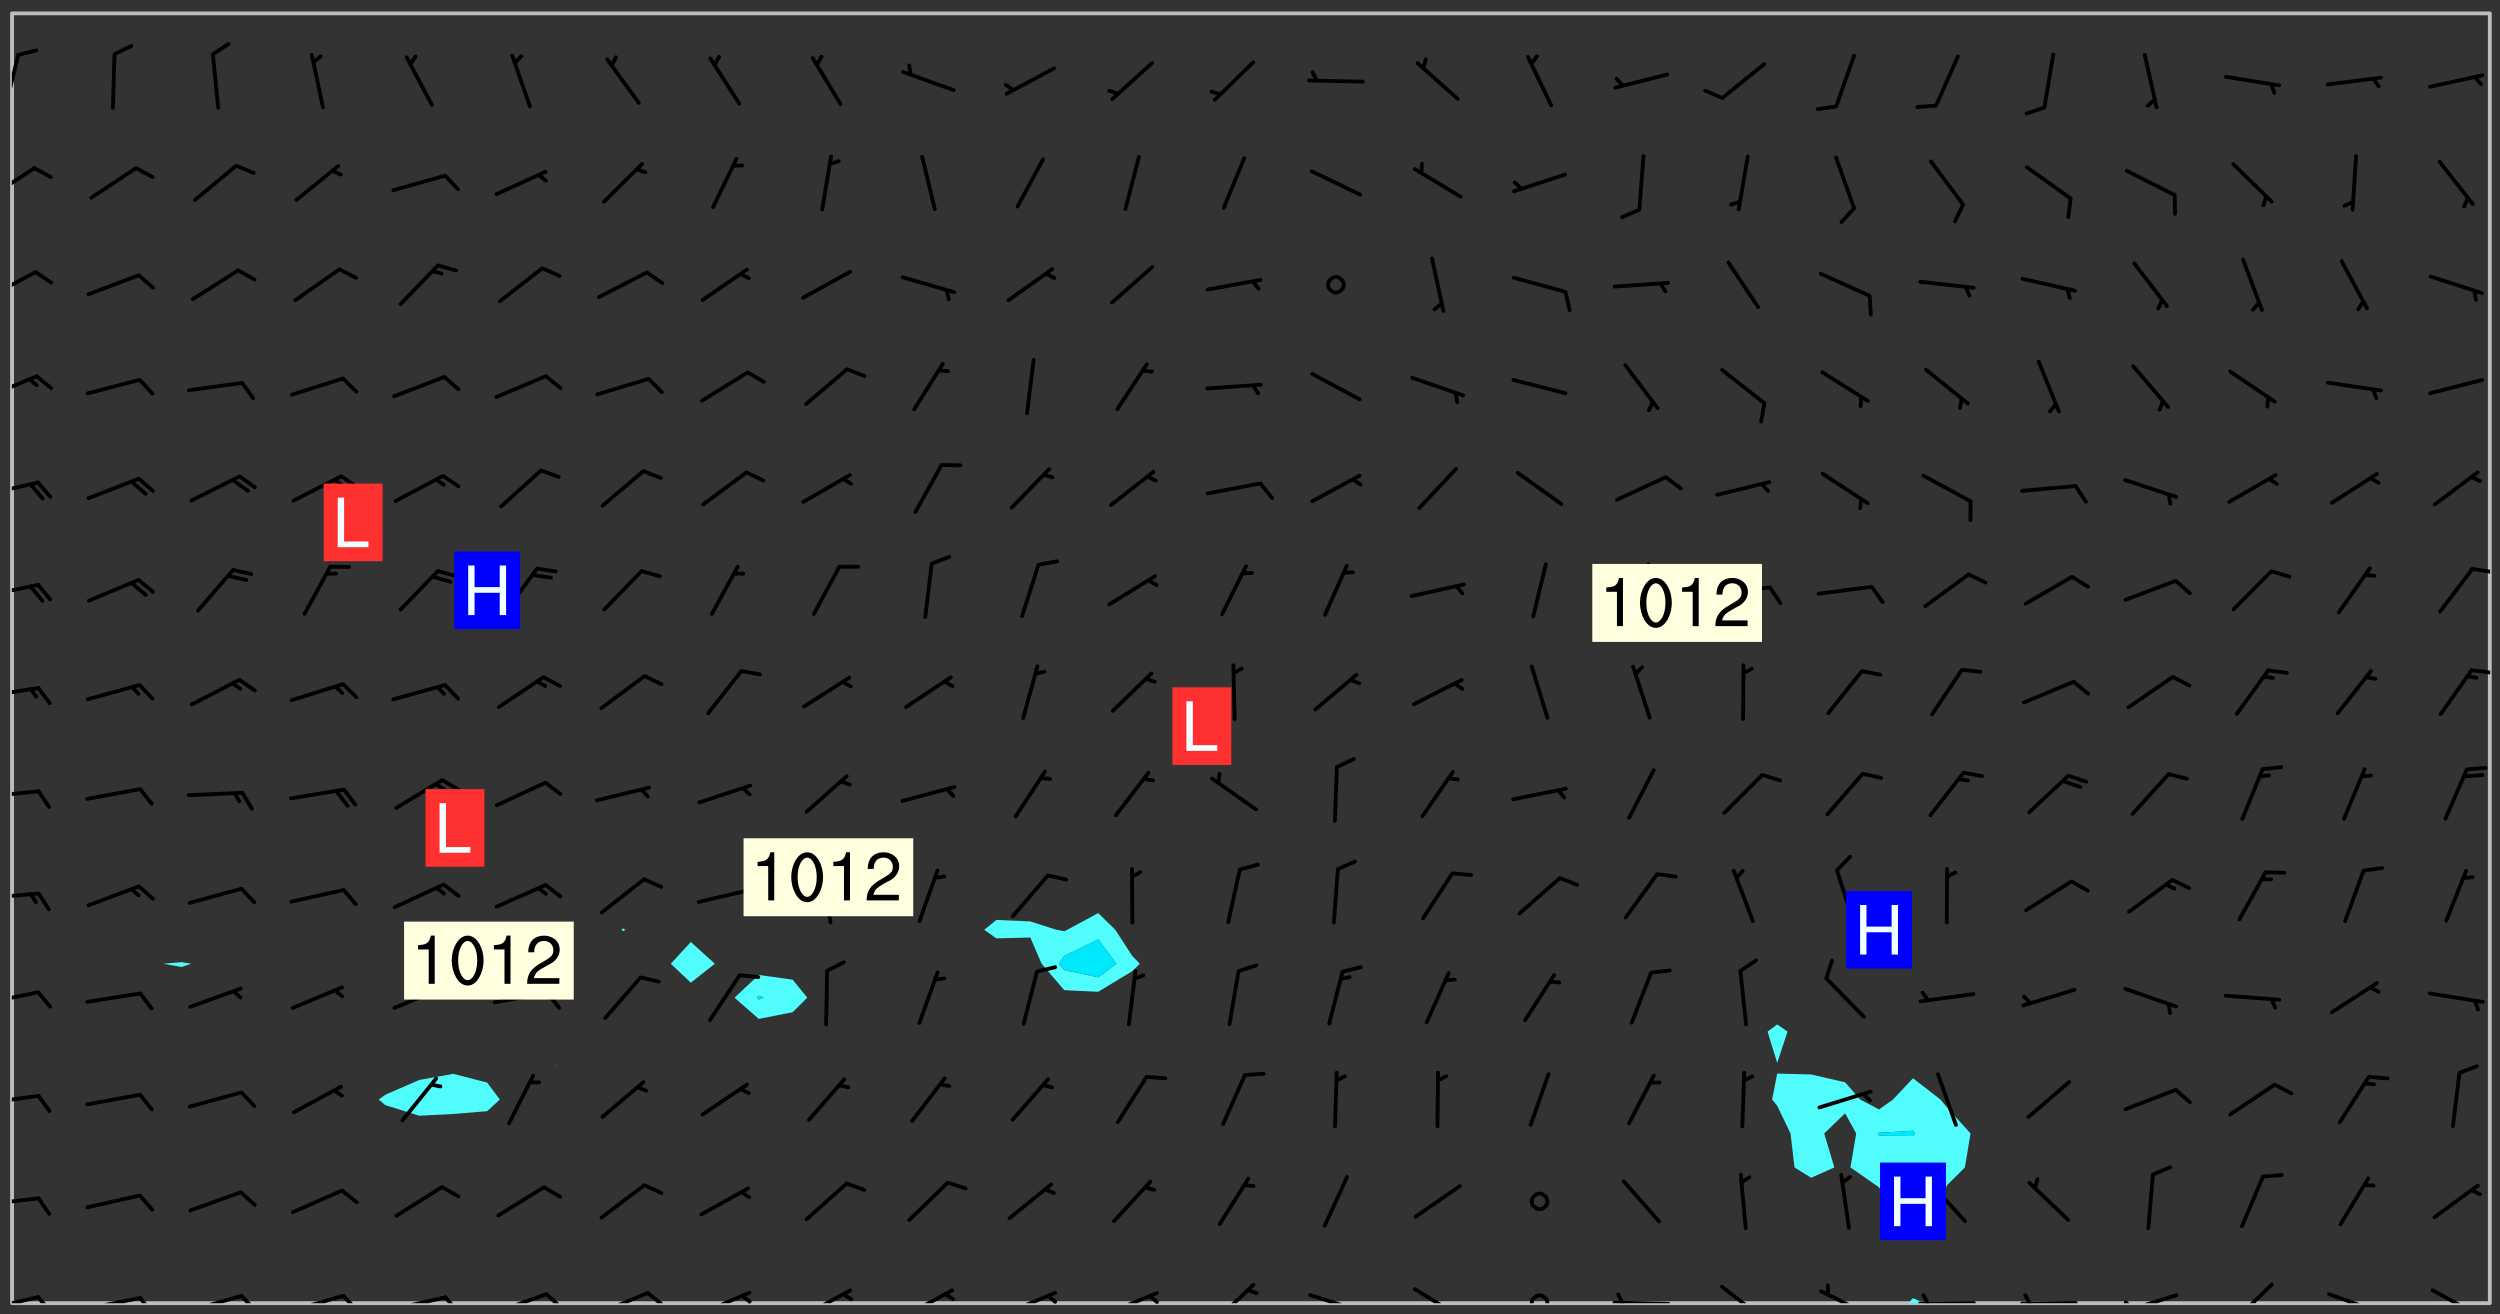 <svg xmlns="http://www.w3.org/2000/svg" role="img" xmlns:xlink="http://www.w3.org/1999/xlink" viewBox="142.45 309.95 326.84 171.84"><rect x="142.45" y="309.95" width="326.84" height="171.84" fill="#333333" stroke="none"/><defs><clipPath id="clip2"><path d="M 144 311.672 L 145 311.672 L 145 480.328 L 144 480.328 Z M 144 311.672"/></clipPath><clipPath id="clip3"><path d="M 144 311.672 L 468 311.672 L 468 480.328 L 144 480.328 Z M 144 311.672"/></clipPath><clipPath id="clip4"><path d="M 391 479 L 395 479 L 395 480.328 L 391 480.328 Z M 391 479"/></clipPath><clipPath id="clip5"><path d="M 467 311.672 L 468 311.672 L 468 480.328 L 467 480.328 Z M 467 311.672"/></clipPath><clipPath id="clip6"><path d="M 144 479 L 148 479 L 148 480.328 L 144 480.328 Z M 144 479"/></clipPath><clipPath id="clip7"><path d="M 147 479 L 150 479 L 150 480.328 L 147 480.328 Z M 147 479"/></clipPath><clipPath id="clip8"><path d="M 153 479 L 162 479 L 162 480.328 L 153 480.328 Z M 153 479"/></clipPath><clipPath id="clip9"><path d="M 160 479 L 163 479 L 163 480.328 L 160 480.328 Z M 160 479"/></clipPath><clipPath id="clip10"><path d="M 167 479 L 175 479 L 175 480.328 L 167 480.328 Z M 167 479"/></clipPath><clipPath id="clip11"><path d="M 173 479 L 176 479 L 176 480.328 L 173 480.328 Z M 173 479"/></clipPath><clipPath id="clip12"><path d="M 180 479 L 188 479 L 188 480.328 L 180 480.328 Z M 180 479"/></clipPath><clipPath id="clip13"><path d="M 187 479 L 190 479 L 190 480.328 L 187 480.328 Z M 187 479"/></clipPath><clipPath id="clip14"><path d="M 193 479 L 201 479 L 201 480.328 L 193 480.328 Z M 193 479"/></clipPath><clipPath id="clip15"><path d="M 200 479 L 203 479 L 203 480.328 L 200 480.328 Z M 200 479"/></clipPath><clipPath id="clip16"><path d="M 207 478 L 215 478 L 215 480.328 L 207 480.328 Z M 207 478"/></clipPath><clipPath id="clip17"><path d="M 213 478 L 216 478 L 216 480.328 L 213 480.328 Z M 213 478"/></clipPath><clipPath id="clip18"><path d="M 220 478 L 228 478 L 228 480.328 L 220 480.328 Z M 220 478"/></clipPath><clipPath id="clip19"><path d="M 226 478 L 230 478 L 230 480.328 L 226 480.328 Z M 226 478"/></clipPath><clipPath id="clip20"><path d="M 233 478 L 241 478 L 241 480.328 L 233 480.328 Z M 233 478"/></clipPath><clipPath id="clip21"><path d="M 239 479 L 241 479 L 241 480.328 L 239 480.328 Z M 239 479"/></clipPath><clipPath id="clip22"><path d="M 247 478 L 254 478 L 254 480.328 L 247 480.328 Z M 247 478"/></clipPath><clipPath id="clip23"><path d="M 252 478 L 254 478 L 254 480.328 L 252 480.328 Z M 252 478"/></clipPath><clipPath id="clip24"><path d="M 260 478 L 268 478 L 268 480.328 L 260 480.328 Z M 260 478"/></clipPath><clipPath id="clip25"><path d="M 265 478 L 268 478 L 268 480.328 L 265 480.328 Z M 265 478"/></clipPath><clipPath id="clip26"><path d="M 273 478 L 281 478 L 281 480.328 L 273 480.328 Z M 273 478"/></clipPath><clipPath id="clip27"><path d="M 279 479 L 281 479 L 281 480.328 L 279 480.328 Z M 279 479"/></clipPath><clipPath id="clip28"><path d="M 286 478 L 294 478 L 294 480.328 L 286 480.328 Z M 286 478"/></clipPath><clipPath id="clip29"><path d="M 292 479 L 294 479 L 294 480.328 L 292 480.328 Z M 292 479"/></clipPath><clipPath id="clip30"><path d="M 300 477 L 307 477 L 307 480.328 L 300 480.328 Z M 300 477"/></clipPath><clipPath id="clip31"><path d="M 313 479 L 321 479 L 321 480.328 L 313 480.328 Z M 313 479"/></clipPath><clipPath id="clip32"><path d="M 327 478 L 334 478 L 334 480.328 L 327 480.328 Z M 327 478"/></clipPath><clipPath id="clip33"><path d="M 342 479 L 345 479 L 345 480.328 L 342 480.328 Z M 342 479"/></clipPath><clipPath id="clip34"><path d="M 353 480 L 361 480 L 361 480.328 L 353 480.328 Z M 353 480"/></clipPath><clipPath id="clip35"><path d="M 353 478 L 355 478 L 355 480.328 L 353 480.328 Z M 353 478"/></clipPath><clipPath id="clip36"><path d="M 367 477 L 374 477 L 374 480.328 L 367 480.328 Z M 367 477"/></clipPath><clipPath id="clip37"><path d="M 380 478 L 388 478 L 388 480.328 L 380 480.328 Z M 380 478"/></clipPath><clipPath id="clip38"><path d="M 393 480 L 401 480 L 401 480.328 L 393 480.328 Z M 393 480"/></clipPath><clipPath id="clip39"><path d="M 393 479 L 395 479 L 395 480.328 L 393 480.328 Z M 393 479"/></clipPath><clipPath id="clip40"><path d="M 406 480 L 415 480 L 415 480.328 L 406 480.328 Z M 406 480"/></clipPath><clipPath id="clip41"><path d="M 406 479 L 409 479 L 409 480.328 L 406 480.328 Z M 406 479"/></clipPath><clipPath id="clip42"><path d="M 420 479 L 428 479 L 428 480.328 L 420 480.328 Z M 420 479"/></clipPath><clipPath id="clip43"><path d="M 420 479 L 422 479 L 422 480.328 L 420 480.328 Z M 420 479"/></clipPath><clipPath id="clip44"><path d="M 434 477 L 440 477 L 440 480.328 L 434 480.328 Z M 434 477"/></clipPath><clipPath id="clip45"><path d="M 446 478 L 454 478 L 454 480.328 L 446 480.328 Z M 446 478"/></clipPath><clipPath id="clip46"><path d="M 452 480 L 454 480 L 454 480.328 L 452 480.328 Z M 452 480"/></clipPath><clipPath id="clip47"><path d="M 460 478 L 467 478 L 467 480.328 L 460 480.328 Z M 460 478"/></clipPath><clipPath id="clip48"><path d="M 144 466 L 148 466 L 148 468 L 144 468 Z M 144 466"/></clipPath><clipPath id="clip49"><path d="M 144 452 L 148 452 L 148 455 L 144 455 Z M 144 452"/></clipPath><clipPath id="clip50"><path d="M 144 439 L 148 439 L 148 442 L 144 442 Z M 144 439"/></clipPath><clipPath id="clip51"><path d="M 144 426 L 148 426 L 148 428 L 144 428 Z M 144 426"/></clipPath><clipPath id="clip52"><path d="M 144 413 L 148 413 L 148 415 L 144 415 Z M 144 413"/></clipPath><clipPath id="clip53"><path d="M 144 399 L 148 399 L 148 402 L 144 402 Z M 144 399"/></clipPath><clipPath id="clip54"><path d="M 465 397 L 468 397 L 468 399 L 465 399 Z M 465 397"/></clipPath><clipPath id="clip55"><path d="M 144 386 L 148 386 L 148 389 L 144 389 Z M 144 386"/></clipPath><clipPath id="clip56"><path d="M 465 384 L 468 384 L 468 385 L 465 385 Z M 465 384"/></clipPath><clipPath id="clip57"><path d="M 144 372 L 148 372 L 148 375 L 144 375 Z M 144 372"/></clipPath><clipPath id="clip58"><path d="M 144 358 L 148 358 L 148 363 L 144 363 Z M 144 358"/></clipPath><clipPath id="clip59"><path d="M 144 345 L 148 345 L 148 350 L 144 350 Z M 144 345"/></clipPath><clipPath id="clip60"><path d="M 144 331 L 148 331 L 148 337 L 144 337 Z M 144 331"/></clipPath><clipPath id="clip61"><path d="M 144 316 L 146 316 L 146 325 L 144 325 Z M 144 316"/></clipPath><g id="surface1202" clip-path="url(#clip1)"><path fill="#fff" fill-opacity="0" fill-rule="evenodd" d="M 0 0 L 1000 0 L 1000 1000 L 0 1000 Z M 0 0"/><path fill="#d3d3d3" fill-opacity="0" fill-rule="evenodd" d="M162.152 355.867L161.918 356.16 161.977 356.395 162.094 356.566 162.27 356.801 162.562 357.148 162.676 357.207 162.793 357.035 162.852 356.801 163.027 356.625 163.492 356.449 164.191 356.449 164.426 356.742 164.715 357.559 164.773 357.734 164.949 357.965 165.301 358.199 166 358.898 166.172 359.074 166.406 359.422 166.641 359.832 166.93 360.414 167.34 360.879 167.57 361.113 167.805 361.289 167.922 361.52 168.098 361.812 168.27 362.977 168.27 363.211 168.328 363.5 168.387 363.617 168.504 363.734 168.852 364.145 168.969 364.316 169.145 364.492 169.32 364.727 169.438 364.898 169.609 365.25 169.668 365.484 169.902 365.891 170.137 365.832 169.961 366.008 169.902 366.938 169.32 366.938 169.086 366.824 168.738 366.938 168.621 367.055 168.562 367.348 168.504 367.523 168.387 367.695 167.922 367.988 167.863 368.223 167.805 368.336 167.805 368.98 167.863 369.152 167.863 369.562 167.922 369.621 167.922 370.027 167.98 370.434 168.098 370.609 168.156 370.668 168.387 371.309 168.328 371.602 168.328 372.301 168.27 372.883 168.27 373.117 168.211 373.348 168.156 373.699 168.156 375.621 168.211 375.738 168.637 375.738 168.27 375.855 168.246 376.207 169.137 377.375 170.879 377.914 172.219 378.273 172.219 378.812 172.309 379.621 172.844 380.336 174.363 380.605 175.254 380.52 175.344 381.684 175.879 381.863 177.039 381.684 179.094 380.699 180.254 380.336 182.133 380.16 183.828 379.98 183.648 380.699 182.133 380.785 180.883 380.875 180.078 381.145 179.004 381.953 179.273 382.672 179.809 383.57 179.629 384.195 179.363 385.004 179.629 386.082 180.254 386.98 181.059 387.16 182.309 386.98 182.043 387.703 182.141 388.207 182.195 388.5 182.195 388.672 182.254 388.965 182.254 389.371 182.43 389.488 182.781 389.605 183.188 389.605 183.48 389.43 183.594 389.312 183.652 389.195 183.77 388.965 183.828 388.789 184.18 388.324 184.41 388.148 184.586 388.09 184.762 388.148 184.82 388.324 184.938 389.312 184.992 389.781 185.051 389.953 185.168 390.188 185.344 390.246 186.16 390.305 186.449 390.305 186.566 390.539 186.625 390.945 186.684 391.297 186.684 392.402 186.801 392.695 186.918 393.043 187.207 393.742 187.383 394.094 187.965 394.848 188.316 395.023 188.488 395.082 188.957 395.316 189.598 395.781 189.945 396.016 190.238 396.191 190.531 396.246 190.762 396.309 191.578 396.656 191.871 396.832 191.984 397.004 192.336 397.355 192.453 397.531 192.977 398.172 192.977 398.461 193.035 398.812 193.035 399.16 193.094 399.512 193.152 399.801 193.27 399.859 193.441 399.918 193.617 399.918 194.199 400.152 194.375 400.27 194.551 400.559 194.727 400.793 194.84 401.027 195.133 401.258 195.25 401.375 195.25 401.785 195.309 401.84 195.598 402.074 195.832 402.191 195.891 402.309 196.008 402.48 196.066 402.598 196.297 402.832 196.355 403.008 196.59 403.066 196.707 403.125 196.59 403.238 196.531 403.355 196.531 403.473 196.414 403.766 196.297 404.055 196.297 404.637 196.473 404.754 196.59 404.812 196.648 404.93 196.766 405.047 196.879 405.105 197.055 405.453 197.113 405.805 197.172 406.211 197.172 406.387 197.113 406.562 196.996 407.262 196.996 407.434 197.113 407.609 197.406 407.902 197.812 407.902 197.988 408.02 198.105 408.191 198.223 408.484 198.223 408.719 197.695 408.719 197.465 408.484 197.23 408.484 197.055 408.543 196.996 409.242 197.055 409.59 197.172 409.766 197.348 410.176 197.465 410.406 197.754 410.875 197.93 410.93 198.453 410.93 198.688 410.988 199.445 411.629 199.504 411.922 199.504 412.156 199.562 412.215 199.793 412.562 199.793 412.914 199.676 413.086 199.676 413.379 199.969 413.668 200.262 413.844 200.434 413.902 200.727 414.078 201.02 414.195 201.602 414.602 201.891 414.836 202.184 415.012 202.402 415.172 202.418 415.184 202.648 415.359 203.289 415.883 203.465 416.117 203.582 416.293 203.758 416.469 203.871 416.641 203.871 417.281 203.988 417.457 204.457 417.574 205.039 417.691 205.273 417.75 205.504 417.863 205.797 417.98 205.91 418.039 206.496 418.391 206.785 418.562 206.961 418.625 207.137 418.68 207.312 418.738 208.012 419.09 208.301 419.266 208.535 419.32 208.824 419.496 209.059 419.613 209.699 420.02 209.992 420.137 210.164 420.195 210.398 420.254 210.809 420.312 211.039 420.371 211.273 420.488 211.332 420.66 210.922 420.836 211.391 420.895 211.449 421.188 211.562 421.422 211.738 421.477 211.973 421.535 212.148 421.594 212.555 421.711 213.195 421.945 213.312 422.117 213.371 422.352 213.371 422.527 213.312 422.645 213.254 423.051 213.488 423.285 213.605 423.344 213.953 423.461 214.594 423.691 214.77 423.809 215.059 423.926 215.234 424.102 215.469 424.566 216.051 425.672 216.227 425.848 216.574 426.023 216.75 426.141 217.102 426.258 218.148 426.781 218.383 426.84 218.848 426.953 219.141 427.012 219.605 427.188 220.363 427.77 220.598 428.004 220.945 428.469 221.121 428.645 221.41 428.879 222.227 429.578 222.52 429.754 222.809 430.043 223.102 430.219 223.395 430.508 224.09 431.148 224.266 431.324 224.559 431.559 224.848 431.793 225.316 432.082 225.957 432.664 226.305 432.898 226.539 433.191 226.887 433.539 227.238 434.004 228.172 434.996 228.52 435.402 228.637 435.578 228.871 435.637 228.984 435.754 229.629 435.93 229.859 436.043 230.094 436.102 230.387 436.277 230.617 436.395 231.551 437.094 231.957 437.5 232.191 437.676 232.598 437.852 232.832 437.969 233.648 438.316 233.996 438.551 234.23 438.668 234.523 438.957 234.754 439.074 235.512 439.426 235.863 439.598 236.094 439.656 236.387 439.773 236.621 439.832 237.492 440.008 238.309 440.008 238.777 440.238 238.949 440.297 239.824 440.996 240.289 441.113 240.582 441.172 240.758 441.23 240.988 441.289 241.457 441.348 241.805 441.406 242.156 441.465 242.562 441.523 242.855 441.523 243.027 441.582 243.027 441.812 243.203 441.988 243.496 441.988 243.844 442.047 244.195 442.105 244.895 442.223 245.535 442.223 246 441.988 246.293 441.812 246.465 441.695 246.875 441.523 247.164 441.348 248.098 440.883 248.566 440.59 249.09 440.297 249.555 440.125 250.02 439.949 251.07 439.484 251.359 439.367 251.77 439.25 252.059 439.133 252.586 438.957 254.102 438.258 254.684 437.91 254.973 437.852 255.266 437.793 255.613 437.676 256.488 437.445 256.84 437.328 256.953 437.328 257.188 437.27 258.062 437.035 258.297 436.977 259.109 436.977 259.461 436.918 260.277 436.801 260.449 436.742 260.801 436.688 261.094 436.629 261.324 436.57 262.141 436.395 262.316 436.336 262.664 436.336 262.898 436.277 263.363 436.16 264.121 435.988 264.355 435.93 264.703 435.93 265.113 435.812 265.402 435.754 266.688 435.695 266.977 435.695 267.387 435.637 267.617 435.578 267.793 435.578 268.668 435.461 269.074 435.461 269.484 435.344 269.832 435.344 270.184 435.23 271.055 435.172 272.805 435.172 273.852 435.461 274.262 435.578 274.551 435.695 274.902 435.812 275.191 435.93 276.242 436.102 276.531 436.16 276.824 436.16 277.117 436.219 277.289 436.277 277.699 436.336 277.871 436.395 277.988 436.453 278.105 436.453 278.223 436.512 278.574 436.57 278.688 436.57 279.098 436.637 281.02 437.031 282.945 437.426 284.465 437.875 286.16 438.594 288.305 439.398 289.91 438.68 291.34 437.875 292.5 436.797 293.75 436.348 296.785 435.629 298.66 435.27 300.805 433.922 303.039 432.668 305.539 431.41 307.234 430.961 309.02 430.781 310.18 430.512 310.805 431.051 312.145 430.781 312.859 429.793 313.844 428.449 314.289 428.27 315.094 427.91 316.969 427.371 318.754 426.922 320.004 426.652 321.164 426.562 322.863 426.473 324.824 426.203 326.074 426.113 326.613 426.113 327.238 426.023 328.129 426.023 330.273 425.844 332.684 425.664 335.273 425.574 336.969 425.754 338.578 425.844 340.008 426.203 341.168 426.922 343.043 427.91 344.203 429.438 344.469 430.152 345.098 430.242 345.453 431.141 345.988 431.68 346.523 433.207 347.598 433.566 348.133 433.566 347.328 434.102 347.418 435.809 348.133 438.504 349.023 439.309 349.918 440.297 350.633 441.555 352.418 442.094 353.938 441.914 354.293 443.258 355.902 442.453 356.883 441.914 357.152 442.184 357.469 441.969 357.688 441.824 358.488 442.273 358.938 441.914 359.293 441.914 359.828 441.645 360.367 440.926 360.902 440.656 361.527 439.668 362.688 440.117 363.527 440.488 364.922 441.105 366.617 440.926 368.223 440.926 370.008 441.016 370.188 439.309 370.723 437.965 371.527 438.234 372.02 439.082 372.422 439.488 372.332 440.027 372.332 440.387 373.047 440.836 373.758 440.566 375.188 440.566 375.547 441.555 375.992 442.812 376.707 444.156 377.957 444.785 379.652 445.414 380.367 445.234 380.547 444.695 381.527 444.605 381.977 444.965 382.062 446.223 381.797 446.852 381.262 447.031 381.262 447.57 381.977 448.555 382.242 449.094 383.227 450.082 384.027 451.16 383.762 451.52 383.672 452.418 383.047 454.75 382.691 456.816 382.602 458.609 382.422 459.328 382.332 459.867 382.332 461.305 381.352 463.188 380.992 464.895 380.457 465.793 379.652 466.961 379.387 467.5 381.441 468.754 381.527 469.113 381.172 469.652 381.082 469.473 381.082 470.281 381.172 471.719 380.727 472.434 379.652 472.527 379.387 473.242 379.922 474.141 380.727 474.859 381.887 475.668 383.227 475.938 383.672 476.297 383.316 476.746 381.527 476.656 380.277 476.207 379.562 475.488 378.938 475.398 378.762 478.988 378.574 480.297 467.934 480.297 467.934 311.703 412.664 311.703 412.664 360.785 413.426 360.91 416.715 361.453 418.738 364.289 418.738 367.043 421.09 367.375 423.438 367.707 427.488 367.707 426.109 371.867 424.086 372.574 422.062 373.277 421.52 373.621 418.926 375.238 418.738 375.355 416.715 373.277 415.984 370.535 413.312 368.457 411.938 364.957 411.871 364.875 409.914 362.203 412.664 360.785 412.664 311.703 294.422 311.703 294.422 403.117 294.539 403.148 294.672 403.16 294.746 403.234 294.852 403.281 294.941 403.34 295.027 403.398 295.117 403.457 295.414 403.754 295.473 403.844 295.504 403.961 295.531 404.078 295.547 404.215 295.516 404.332 295.457 404.422 295.398 404.508 295.355 404.613 295.309 404.715 295.281 404.836 295.281 404.98 295.457 405.25 295.605 405.398 295.68 405.484 295.754 405.559 295.797 405.664 295.859 405.754 295.918 405.84 295.961 405.945 296.02 406.035 296.066 406.137 296.109 406.242 296.168 406.328 296.285 406.508 296.359 406.582 296.422 406.668 296.48 406.758 296.523 406.863 296.582 406.953 296.641 407.039 296.703 407.129 296.762 407.219 296.805 407.32 296.922 407.5 296.996 407.574 297.055 407.66 297.129 407.734 297.219 407.793 297.324 407.84 297.473 407.84 297.605 407.824 297.738 407.84 297.84 407.793 297.914 407.719 297.961 407.617 297.945 407.484 297.945 407.336 297.898 407.23 297.871 407.113 297.824 407.012 297.797 406.891 297.754 406.789 297.691 406.699 297.648 406.598 297.605 406.492 297.574 406.375 297.559 406.242 297.547 406.105 297.633 406.047 297.691 405.961 297.812 405.93 297.855 406.035 297.871 406.168 297.871 406.285 297.93 406.387 297.988 406.477 298.078 406.535 298.227 406.684 298.285 406.773 298.328 406.879 298.316 406.98 298.402 407.039 298.508 407.086 298.594 407.145 298.684 407.203 298.758 407.277 298.641 407.305 298.535 407.352 298.449 407.41 298.375 407.484 298.316 407.574 298.254 407.66 298.227 407.781 298.18 407.883 298.137 407.988 298.105 408.105 298.094 408.238 298.078 408.371 298.078 408.52 298.105 408.637 298.152 408.742 298.195 408.844 298.254 408.934 298.328 409.008 298.418 409.066 298.492 409.141 298.582 409.199 298.641 409.289 298.684 409.395 298.73 409.496 298.848 409.527 298.98 409.543 299.129 409.543 299.246 409.512 299.352 409.555 299.395 409.66 299.441 409.762 299.469 409.883 299.5 410 299.527 410.117 299.559 410.238 299.586 410.355 299.691 410.398 299.793 410.445 299.926 410.43 300.074 410.578 300.137 410.664 300.211 410.738 300.281 410.812 300.371 410.875 300.477 410.918 300.578 410.961 300.695 410.992 300.832 411.008 300.949 410.977 301.023 410.902 301.051 410.785 301.039 410.652 301.008 410.531 300.98 410.414 301.023 410.309 301.141 410.309 301.23 410.371 301.348 410.398 301.496 410.398 301.629 410.414 301.777 410.414 301.91 410.43 302.043 410.414 302.191 410.414 302.324 410.398 302.457 410.387 302.594 410.398 302.711 410.371 302.844 410.355 303.035 410.297 302.977 410.473 302.961 410.605 302.934 410.727 302.918 410.859 302.859 410.945 302.727 410.961 302.621 411.008 302.516 411.051 302.398 411.082 302.281 411.109 302.016 411.141 301.867 411.141 301.734 411.156 301.66 411.23 301.719 411.316 301.867 411.465 301.984 411.645 302.059 411.715 302.148 411.777 302.238 411.836 302.324 411.895 302.414 411.953 302.516 411.996 302.621 412.059 302.727 412.102 302.812 412.16 302.918 412.207 303.02 412.25 303.199 412.367 303.258 412.457 303.215 412.559 303.168 412.664 303.184 412.797 303.406 413.02 303.465 413.109 303.508 413.211 303.539 413.332 303.582 413.434 303.598 413.566 303.629 413.684 303.641 413.82 303.672 413.938 303.82 414.086 303.922 414.129 304.027 414.172 304.145 414.203 304.277 414.219 304.414 414.234 304.531 414.234 304.648 414.203 304.738 414.145 304.781 414.039 304.828 413.938 304.871 413.832 304.902 413.715 304.914 413.582 304.914 413.434 304.902 413.301 304.887 413.168 304.855 413.051 304.812 412.945 304.766 412.84 304.723 412.738 304.68 412.633 304.664 412.5 304.68 412.367 304.707 412.25 304.738 412.133 304.766 412.012 304.812 411.91 304.902 411.852 304.988 411.789 305.062 411.715 305.152 411.656 305.375 411.434 305.434 411.348 305.508 411.273 305.625 411.094 305.684 411.008 305.684 410.859 305.609 410.785 305.508 410.738 305.402 410.695 305.301 410.652 305.242 410.562 305.195 410.457 305.168 410.34 305.258 410.281 305.375 410.25 305.477 410.207 305.656 410.09 305.805 409.941 305.816 409.809 305.805 409.703 305.715 409.645 305.582 409.66 305.434 409.66 305.301 409.676 305.168 409.66 305.047 409.629 304.961 409.57 304.887 409.496 304.828 409.406 304.766 409.32 304.648 409.141 304.59 409.055 304.621 408.934 304.707 408.875 304.828 408.844 304.887 408.758 304.887 408.637 304.855 408.52 304.797 408.43 304.738 408.344 304.691 408.238 304.664 408.121 304.648 407.988 304.707 407.898 304.781 407.824 304.871 407.766 304.988 407.586 305.062 407.512 305.121 407.426 305.27 407.277 305.391 407.246 305.523 407.23 305.656 407.246 305.73 407.32 305.773 407.426 305.789 407.559 305.758 407.676 305.641 407.707 305.508 407.719 305.359 407.867 305.316 407.973 305.27 408.074 305.242 408.195 305.211 408.312 305.211 408.461 305.242 408.578 305.285 408.684 305.344 408.773 305.418 408.844 305.492 408.918 305.609 408.949 305.73 408.977 305.848 408.949 305.98 408.934 306.098 408.934 306.188 408.992 306.262 409.066 306.309 409.172 306.367 409.258 306.469 409.305 306.602 409.32 306.707 409.363 306.793 409.422 306.781 409.527 306.707 409.602 306.527 409.719 306.469 409.809 306.379 409.867 306.309 409.941 306.234 410.016 306.172 410.105 306.145 410.223 306.129 410.355 306.145 410.488 306.129 410.621 306.129 410.77 306.145 410.902 306.172 411.02 306.203 411.141 306.277 411.215 306.367 411.273 306.453 411.332 306.543 411.391 306.66 411.422 306.66 411.508 306.559 411.555 306.469 411.613 306.203 411.645 306.086 411.672 305.938 411.672 305.832 411.715 305.73 411.762 305.672 411.852 305.609 412.086 305.598 412.219 305.566 412.34 305.551 412.473 305.551 412.766 305.539 412.898 305.551 413.035 305.566 413.168 305.699 413.184 305.832 413.195 305.953 413.227 306.039 413.285 306.113 413.359 306.16 413.465 306.203 413.566 306.219 413.699 306.219 414.145 306.203 414.277 306.203 414.723 306.234 414.988 306.262 415.105 306.277 415.238 306.309 415.355 306.395 415.566 306.426 415.832 306.426 415.98 306.395 416.098 306.367 416.215 306.336 416.336 306.309 416.453 306.277 416.57 306.246 416.691 306.234 416.824 306.219 416.957 306.309 417.016 306.426 416.984 306.527 417 306.574 417.105 306.543 417.371 306.543 417.812 306.5 417.918 306.453 418.023 306.41 418.125 306.367 418.23 306.309 418.316 306.277 418.438 306.234 418.555 306.203 418.672 306.188 418.805 306.203 418.938 306.262 419.027 306.367 419.074 306.453 419.133 306.512 419.219 306.5 419.355 306.469 419.473 306.426 419.574 306.426 420.02 306.41 420.152 306.41 420.301 306.379 420.418 306.336 420.523 306.309 420.641 306.262 420.746 306.219 420.848 306.188 420.969 306.16 421.086 306.129 421.219 306.098 421.336 306.07 421.453 306.027 421.559 305.996 421.676 305.965 421.797 305.953 421.93 305.938 422.062 305.938 422.359 305.965 422.477 305.965 422.625 306.012 423.023 306.039 423.141 306.098 423.23 306.219 423.262 306.367 423.262 306.5 423.246 306.559 423.336 306.559 423.453 306.5 423.543 306.41 423.602 306.309 423.645 306.203 423.691 306.113 423.75 306.027 423.809 305.891 423.824 305.773 423.793 305.641 423.777 305.539 423.824 305.477 423.91 305.465 424.047 305.449 424.18 305.418 424.297 305.391 424.414 305.375 424.547 305.344 424.668 305.344 424.965 305.359 425.098 305.391 425.215 305.391 425.363 305.402 425.496 305.402 425.645 305.375 425.762 305.328 425.863 305.301 425.984 305.27 426.102 305.211 426.191 305.137 426.266 305.035 426.309 304.93 426.355 304.812 426.383 304.691 426.414 304.59 426.367 304.648 426.281 304.754 426.234 304.781 426.117 304.812 426 304.84 425.879 304.871 425.762 304.871 425.613 304.887 425.48 304.855 425.363 304.812 425.258 304.707 425.273 304.633 425.348 304.531 425.391 304.441 425.453 304.367 425.527 304.324 425.629 304.309 425.762 304.277 425.879 304.25 426 304.219 426.117 304.191 426.234 304.16 426.355 304.133 426.473 304.102 426.59 304.059 426.695 303.969 426.754 303.879 426.754 303.762 426.723 303.73 426.637 303.746 426.5 303.715 426.383 303.715 426.234 303.703 426.102 303.703 425.953 303.641 425.719 303.613 425.598 303.57 425.496 303.523 425.391 303.465 425.305 303.406 425.215 303.363 425.109 303.301 425.023 303.152 424.875 303.082 424.801 302.977 424.754 302.871 424.711 302.77 424.668 302.473 424.371 302.383 424.297 302.297 424.238 302.191 424.195 302.102 424.133 302.016 424.074 301.91 424.031 301.82 423.973 301.734 423.91 301.66 423.84 301.555 423.793 301.469 423.734 301.363 423.691 301.273 423.629 301.172 423.586 301.066 423.543 300.98 423.484 300.875 423.438 300.77 423.395 300.668 423.348 300.578 423.289 300.477 423.246 300.371 423.203 300.281 423.141 300.164 423.113 300.031 423.098 299.898 423.113 299.75 423.113 299.617 423.129 299.5 423.098 299.41 423.039 299.336 422.965 299.246 422.906 299.145 422.859 298.996 422.859 298.875 422.832 298.773 422.789 298.699 422.715 298.582 422.535 298.492 422.477 298.391 422.434 298.301 422.371 298.195 422.328 298.105 422.27 298.02 422.211 297.914 422.164 297.855 422.078 297.797 421.988 297.754 421.883 297.707 421.781 297.633 421.707 297.547 421.648 297.473 421.574 297.383 421.516 297.16 421.293 297.117 421.188 297.086 420.922 297.191 420.879 297.336 420.879 297.441 420.922 297.516 420.996 297.605 421.055 297.691 421.113 297.797 421.16 297.887 421.219 298.035 421.367 298.105 421.441 298.254 421.59 298.316 421.676 298.391 421.75 298.477 421.809 298.551 421.883 298.641 421.945 298.73 422.004 298.816 422.062 299.086 422.238 299.188 422.285 299.293 422.328 299.395 422.371 299.441 422.297 299.5 422.211 299.574 422.137 299.645 422.062 299.75 422.105 299.824 422.18 299.883 422.27 299.926 422.371 299.973 422.477 300.016 422.582 300.137 422.609 300.254 422.582 300.328 422.492 300.371 422.387 300.43 422.297 300.504 422.223 300.609 422.18 300.727 422.152 300.859 422.164 300.949 422.223 301.098 422.371 301.156 422.461 301.199 422.566 301.246 422.668 301.289 422.773 301.332 422.875 301.438 422.922 301.543 422.965 301.676 422.98 301.762 422.922 301.82 422.832 301.895 422.758 302 422.715 302.117 422.742 302.223 422.789 302.324 422.832 302.43 422.875 302.531 422.922 302.711 423.039 302.711 423.156 302.695 423.289 302.711 423.422 302.727 423.559 302.785 423.645 302.887 423.691 303.008 423.719 303.125 423.75 303.273 423.75 303.391 423.719 303.449 423.629 303.629 423.512 303.688 423.422 303.762 423.348 303.82 423.262 303.938 423.082 304.117 422.965 304.234 422.996 304.324 423.055 304.367 423.129 304.352 423.262 304.352 423.379 304.441 423.438 304.59 423.438 304.723 423.422 304.855 423.41 305.121 423.379 305.227 423.336 305.344 423.305 305.465 423.277 305.539 423.203 305.609 423.129 305.672 423.039 305.656 422.934 305.609 422.832 305.508 422.789 305.402 422.773 305.285 422.801 305.02 422.832 304.871 422.832 304.797 422.758 304.707 422.699 304.59 422.668 304.473 422.641 304.34 422.625 304.191 422.625 304.059 422.641 303.762 422.641 303.656 422.594 303.508 422.445 303.465 422.344 303.406 422.254 303.629 422.031 303.715 421.973 303.82 421.93 303.938 421.898 304.07 421.883 304.203 421.898 304.34 421.914 304.441 421.957 304.574 421.945 304.664 421.883 304.766 421.84 304.828 421.75 304.781 421.648 304.691 421.59 304.574 421.559 304.473 421.516 304.414 421.426 304.352 421.336 304.352 421.219 304.367 421.086 304.473 421.039 304.547 420.969 304.547 420.848 304.457 420.789 304.426 420.672 304.516 420.613 304.59 420.539 304.633 420.434 304.691 420.344 304.738 420.242 304.754 420.109 304.754 419.961 304.707 419.855 304.664 419.754 304.574 419.695 304.441 419.68 304.34 419.637 304.203 419.621 304.086 419.59 303.641 419.59 303.508 419.574 303.375 419.562 303.242 419.547 303.125 419.516 302.977 419.516 302.844 419.5 302.711 419.488 302.445 419.457 302.324 419.414 302.238 419.355 302.164 419.281 302.164 419.133 302.176 419 302.281 418.953 302.383 418.91 302.516 418.895 302.668 418.895 302.801 418.879 303.094 418.879 303.215 418.91 303.316 418.953 303.406 419.012 303.641 419.074 303.762 419.027 303.852 418.969 303.953 418.926 304.086 418.91 304.191 418.953 304.293 419 304.426 419.012 304.547 418.984 304.691 418.984 304.812 418.953 304.93 418.926 305.035 418.879 305.109 418.805 305.195 418.746 305.344 418.598 305.402 418.512 305.449 418.406 305.477 418.289 305.492 418.184 305.391 418.141 305.301 418.082 305.184 418.051 305.078 418.008 304.988 417.945 304.914 417.859 304.84 417.785 304.738 417.742 304.633 417.695 304.531 417.652 304.473 417.562 304.426 417.461 304.34 417.25 304.277 417.164 304.219 417.074 304.145 417 304.059 416.941 303.789 416.941 303.672 416.973 303.582 417.031 303.48 417.074 303.348 417.09 303.242 417.074 303.215 416.957 303.152 416.867 303.035 416.836 302.934 416.793 302.785 416.645 302.754 416.527 302.738 416.422 302.812 416.348 302.992 416.23 303.109 416.203 303.227 416.172 303.363 416.188 303.465 416.23 303.57 416.273 303.672 416.32 303.777 416.363 303.895 416.395 304.027 416.41 304.145 416.438 304.277 416.453 304.383 416.438 304.473 416.379 304.398 416.305 304.293 416.262 304.219 416.188 304.145 416.098 303.996 415.949 303.91 415.891 303.82 415.832 303.746 415.758 303.656 415.699 303.555 415.652 303.434 415.625 303.332 415.578 303.227 415.535 303.109 415.504 303.008 415.461 302.887 415.43 302.738 415.43 302.621 415.461 302.516 415.504 302.43 415.566 302.25 415.684 302.164 415.742 302.074 415.801 301.969 415.848 301.883 415.906 301.777 415.949 301.676 415.992 301.57 416.039 301.496 416.113 301.438 416.203 301.379 416.289 301.332 416.395 301.273 416.48 301.199 416.555 301.066 416.543 300.949 416.512 300.832 416.512 300.758 416.586 300.668 416.645 300.594 416.719 300.504 416.777 300.418 416.836 300.312 416.883 300.211 416.926 300.074 416.941 299.973 416.898 299.824 416.75 299.719 416.703 299.633 416.703 299.527 416.75 299.426 416.793 299.305 416.824 299.188 416.793 299.113 416.719 299.113 416.602 299.145 416.48 299.219 416.41 299.277 416.32 299.352 416.246 299.469 416.215 299.574 416.172 299.867 416.172 300 416.156 300.137 416.141 300.238 416.098 300.328 416.039 300.43 415.992 300.52 415.934 300.652 415.922 300.742 415.98 300.875 415.992 300.965 415.934 301.051 415.875 301.156 415.832 301.246 415.773 301.332 415.711 301.422 415.652 301.57 415.504 301.629 415.418 301.688 415.328 301.793 415.285 301.926 415.27 302.043 415.297 302.164 415.328 302.223 415.27 302.281 415.18 302.312 414.914 302.34 414.797 302.445 414.809 302.578 414.824 302.68 414.781 302.77 414.723 302.828 414.633 302.902 414.559 302.961 414.469 303.008 414.367 303.02 414.234 303.008 414.102 302.961 413.996 302.812 413.848 302.754 413.758 302.695 413.672 302.652 413.566 302.652 413.121 302.668 412.988 302.668 412.84 302.68 412.707 302.621 412.648 302.531 412.707 302.43 412.664 302.25 412.547 302.164 412.488 302.102 412.398 302.043 412.309 301.969 412.234 301.883 412.176 301.762 412.207 301.66 412.219 301.555 412.266 301.469 412.324 301.363 412.367 301.215 412.516 301.125 412.574 301.039 412.633 300.949 412.695 300.844 412.738 300.711 412.754 300.711 412.633 300.816 412.59 300.934 412.559 301.008 412.488 301.051 412.383 301.051 412.234 301.023 412.117 300.875 411.969 300.742 411.953 300.594 411.953 300.477 411.984 300.371 412.027 300.27 412.07 300.18 412.133 300.062 412.16 299.988 412.086 300 411.953 299.957 411.852 299.914 411.746 299.824 411.688 299.707 411.715 299.586 411.746 299.469 411.777 299.367 411.82 299.246 411.852 299.145 411.895 299.039 411.938 298.949 411.996 298.848 412.012 298.848 411.895 298.863 411.762 298.805 411.672 298.73 411.715 298.582 411.863 298.523 411.953 298.449 412.027 298.402 412.133 298.359 412.234 298.285 412.309 298.227 412.398 298.152 412.473 298.094 412.559 298.02 412.633 297.93 412.695 297.855 412.766 297.781 412.84 297.68 412.855 297.547 412.871 297.441 412.828 297.441 412.707 297.59 412.559 297.633 412.457 297.691 412.367 297.738 412.266 297.781 412.16 297.84 412.07 297.871 411.953 297.914 411.852 297.945 411.73 297.973 411.613 298.02 411.508 298.062 411.406 298.105 411.301 298.18 411.23 298.27 411.168 298.359 411.109 298.461 411.066 298.758 411.066 299.023 411.035 299.129 410.992 299.055 410.918 298.938 410.887 298.832 410.844 298.742 410.785 298.641 410.738 298.551 410.68 298.449 410.637 298.344 410.594 298.254 410.531 298.168 410.473 298.062 410.43 297.961 410.387 297.84 410.355 297.723 410.324 297.621 410.281 297.5 410.25 297.398 410.207 297.309 410.148 297.266 410.043 297.25 409.91 297.352 409.867 297.484 409.852 297.621 409.867 297.754 409.852 297.855 409.809 297.914 409.719 297.93 409.613 297.84 409.555 297.766 409.48 297.664 409.438 297.574 409.379 297.426 409.23 297.383 409.125 297.367 408.992 297.367 408.699 297.309 408.609 297.219 408.551 297.145 408.477 297.102 408.371 297.07 408.254 297.012 408.164 296.938 408.09 296.82 408.062 296.746 407.988 296.656 407.93 296.566 407.867 296.48 407.809 296.406 407.734 296.348 407.648 296.301 407.543 296.215 407.484 296.066 407.336 295.871 407.277 295.738 407.293 295.637 407.336 295.562 407.41 295.516 407.512 295.473 407.617 295.414 407.707 295.355 407.793 295.059 408.09 294.969 408.148 294.883 408.148 294.82 408.062 294.777 407.957 294.809 407.84 294.867 407.75 294.895 407.633 294.883 407.5 294.793 407.438 294.688 407.484 294.57 407.512 294.453 407.543 294.184 407.719 294.082 407.766 293.965 407.793 293.859 407.84 293.77 407.898 293.668 407.941 293.609 407.855 293.562 407.75 293.578 407.617 293.625 407.512 293.695 407.438 293.77 407.367 293.828 407.277 293.828 407.129 293.785 407.023 293.547 407.023 293.445 407.07 293.414 407.188 293.387 407.305 293.355 407.426 293.281 407.469 293.148 407.484 293.074 407.438 293.031 407.336 292.988 407.23 292.941 407.129 292.898 407.023 292.777 407.055 292.676 407.098 292.543 407.113 292.426 407.145 292.32 407.188 292.23 407.246 292.129 407.293 292.008 407.32 291.875 407.336 291.773 407.293 291.715 407.203 291.668 407.098 291.625 406.996 291.582 406.891 291.582 406.773 291.641 406.684 291.727 406.625 291.906 406.508 292.008 406.461 292.113 406.418 292.219 406.359 292.32 406.316 292.41 406.254 292.512 406.211 292.617 406.152 292.719 406.105 292.809 406.047 292.914 406.004 293.016 405.961 293.105 405.898 293.207 405.855 293.344 405.84 293.461 405.871 293.562 405.914 293.684 405.945 293.785 405.988 293.891 406.035 293.992 406.078 294.098 406.121 294.199 406.168 294.305 406.211 294.406 406.254 294.512 406.301 294.598 406.359 294.703 406.402 294.82 406.434 294.926 406.477 295.027 406.523 295.117 406.582 295.223 406.625 295.324 406.668 295.43 406.715 295.547 406.742 295.648 406.789 295.77 406.816 295.918 406.816 296.004 406.758 296.02 406.656 296.078 406.566 296.051 406.449 295.977 406.375 295.859 406.195 295.785 406.121 295.695 406.047 295.516 405.93 295.43 405.871 295.324 405.828 295.223 405.781 294.953 405.605 294.895 405.516 294.82 405.441 294.762 405.352 294.719 405.25 294.688 405.133 294.672 404.996 294.672 404.434 294.66 404.301 294.645 404.168 294.613 404.051 294.598 403.918 294.586 403.785 294.555 403.664 294.332 403.441 294.273 403.355 294.258 403.25 294.289 403.133 294.422 403.117 294.422 311.703 172.992 311.703 172.992 313.156 172.934 313.391 172.582 314.441 172.41 314.965 172.293 315.312 172.117 315.723 172 315.895 171.766 316.188 171.535 316.246 171.184 316.246 171.066 316.305 170.836 316.711 170.836 317.004 170.953 317.18 171.184 317.41 171.301 317.645 171.941 318.402 172.234 318.867 172.41 319.102 172.641 319.453 172.875 319.801 173.516 320.617 173.691 321.082 173.863 321.492 173.98 322.188 174.156 322.656 174.273 324.055 174.332 324.52 174.332 325.395 174.449 326.441 174.449 331.223 174.391 331.688 174.039 332.969 173.863 333.492 173.75 333.902 173.398 334.832 172.934 336 172.699 336.582 172.582 336.758 172.41 337.105 172.234 337.512 171.883 338.328 171.824 338.621 171.711 338.914 171.594 339.203 171.535 339.379 171.418 340.254 171.359 340.66 171.301 340.777 171.242 340.953 171.184 341.125 170.953 341.652 170.836 341.824 170.836 342.059 170.719 342.293 170.66 342.465 170.484 343.051 170.484 343.34 170.426 343.516 170.426 343.809 170.367 343.922 170.309 344.449 170.309 344.621 170.254 344.855 170.254 347.477 170.078 348.293 169.961 348.469 169.785 348.703 169.668 348.875 169.555 349.109 168.969 350.043 168.738 350.332 168.445 350.797 168.27 351.031 167.98 351.383 167.629 352.082 167.516 352.312 167.34 352.723 167.164 352.953 166.758 353.48 165.941 354.18 165.648 354.352 165.359 354.586 165.184 354.703 165.008 354.879 164.484 355.285 163.957 355.461 163.785 355.637 163.551 355.691 162.91 355.867 162.152 355.867M174.363 386.891L173.289 387.34 173.648 388.234 174.898 387.52 175.344 386.98 174.363 386.891"/><path fill="#d3d3d3" fill-opacity="0" fill-rule="evenodd" d="M201.508 416.598L200.613 416.598 201.062 417.227 202.043 417.586 202.848 417.496 203.293 416.508 203.117 416.598 202.402 416.242 201.508 416.598M356.129 475.668L356.07 475.145 356.07 474.852 356.184 474.559 356.242 474.328 356.711 473.859 356.824 473.859 356.941 473.746 357.059 473.688 357.234 473.688 357.469 473.629 357.816 473.629 358.051 473.688 358.168 473.746 358.398 473.918 358.457 474.094 358.574 474.676 358.574 474.969 358.457 475.145 358.285 475.434 358.109 475.609 357.582 476.133 357.352 476.367 357.234 476.426 357.059 476.426 356.941 476.367 356.535 476.074 356.359 475.957 356.242 475.898 356.184 475.785 356.129 475.668M362.77 464.711L362.711 464.539 362.711 463.43 362.77 463.258 362.945 463.199 363.117 463.141 363.293 463.141 363.527 463.082 363.645 463.141 363.703 463.84 363.645 464.012 363.527 464.188 363.41 464.246 363.176 464.77 363.062 464.828 362.828 464.828 362.77 464.711M372.383 450.32L372.266 450.145 372.266 449.445 372.559 448.57 372.676 448.398 372.852 448.047 372.965 447.816 373.082 447.523 373.434 446.766 373.551 446.535 373.723 446.301 373.898 446.301 374.016 446.242 374.656 446.242 374.773 446.301 375.008 446.535 375.18 446.648 375.531 446.941 375.648 447.059 375.762 447.234 375.762 447.348 375.879 447.406 375.996 447.523 375.996 448.223 375.938 448.398 375.938 448.629 375.879 448.805 375.531 449.855 375.414 450.086 375.297 450.32 375.18 450.379 374.949 450.613 374.309 450.902 373.434 450.902 373.023 450.785 372.383 450.32"/><path fill="none" stroke="#bebebe" stroke-linecap="round" stroke-linejoin="round" stroke-miterlimit="10" stroke-width=".5" d="M 431.957 354.305 L 108.027 354.305 L 108.027 185.68 L 431.957 185.68 L 431.957 354.305" transform="matrix(1 0 0 -1 36 666)"/><g clip-path="url(#clip2)"><path fill="#fff" fill-opacity="0" fill-rule="evenodd" d="M 144 475.891 L 144 480.328 L 144.004 480.328 L 144 480.328 L 144 311.672 L 144.004 311.672 L 144 311.672 L 144 475.891"/></g><g clip-path="url(#clip3)"><path fill="#fff" fill-opacity="0" fill-rule="evenodd" d="M 144.004 480.328 L 144.004 311.672 L 166.191 311.672 L 166.191 435.738 L 163.762 435.945 L 166.191 436.371 L 167.449 435.945 L 166.191 435.738 L 166.191 311.672 L 197.262 311.672 L 197.262 431.059 L 196.285 431.508 L 197.262 432.465 L 197.98 431.508 L 197.262 431.059 L 197.262 311.672 L 201.699 311.672 L 201.699 450.34 L 197.262 451.137 L 192.82 453.078 L 191.961 453.699 L 192.82 454.43 L 197.262 455.816 L 201.699 455.586 L 206.137 455.223 L 207.797 453.699 L 206.137 451.48 L 201.699 450.34 L 201.699 311.672 L 215.016 311.672 L 215.016 449.188 L 214.98 449.262 L 215.016 449.289 L 215.102 449.262 L 215.016 449.188 L 215.016 311.672 L 223.891 311.672 L 223.891 431.316 L 223.727 431.508 L 223.891 431.68 L 224.211 431.508 L 223.891 431.316 L 223.891 311.672 L 232.766 311.672 L 232.766 433.102 L 230.148 435.945 L 232.766 438.426 L 235.906 435.945 L 232.766 433.102 L 232.766 311.672 L 241.645 311.672 L 241.645 437.41 L 238.48 440.383 L 241.645 443.16 L 246.082 442.281 L 247.988 440.383 L 246.082 438.027 L 241.645 437.41 L 241.645 311.672 L 286.027 311.672 L 286.027 429.324 L 281.969 431.508 L 281.59 431.695 L 280.566 431.508 L 277.152 430.414 L 272.711 430.219 L 271.125 431.508 L 272.711 432.629 L 277.152 432.52 L 278.625 435.945 L 281.59 439.402 L 286.027 439.609 L 290.465 436.926 L 291.461 435.945 L 290.465 434.91 L 288.262 431.508 L 286.027 429.324 L 286.027 311.672 L 374.793 311.672 L 374.793 443.879 L 373.535 444.82 L 374.793 448.914 L 374.793 450.305 L 374.129 453.699 L 374.793 454.508 L 376.535 458.137 L 377.059 462.574 L 379.234 463.926 L 382.266 462.574 L 380.941 458.137 L 383.672 455.496 L 385.121 458.137 L 384.371 462.574 L 388.109 465.18 L 389.188 467.016 L 392.547 470.578 L 396.246 467.016 L 396.984 464.91 L 399.332 462.574 L 400.07 458.137 L 396.984 454.715 L 396.141 453.699 L 392.547 450.918 L 389.93 453.699 L 388.109 454.992 L 385.648 453.699 L 383.672 451.445 L 379.234 450.422 L 374.793 450.305 L 374.793 448.914 L 376.148 444.82 L 374.793 443.879 L 374.793 311.672 L 467.996 311.672 L 467.996 480.328 L 394.059 480.328 L 392.547 479.668 L 391.906 480.328 L 144.004 480.328"/></g><path fill="#50fcfc" fill-rule="evenodd" d="M166.191 436.371L163.762 435.945 166.191 435.738 167.449 435.945 166.191 436.371M192.82 454.43L191.961 453.699 192.82 453.078 197.262 451.137 201.699 450.34 206.137 451.48 207.797 453.699 206.137 455.223 201.699 455.586 197.262 455.816 192.82 454.43M197.262 432.465L196.285 431.508 197.262 431.059 197.98 431.508 197.262 432.465M215.016 449.289L214.98 449.262 215.016 449.188 215.102 449.262 215.016 449.289M223.891 431.68L223.727 431.508 223.891 431.316 224.211 431.508 223.891 431.68M232.766 438.426L230.148 435.945 232.766 433.102 235.906 435.945 232.766 438.426M241.645 443.16L238.48 440.383 241.645 437.41 241.645 440.117 241.363 440.383 241.645 440.629 242.344 440.383 241.645 440.117 241.645 437.41 246.082 438.027 247.988 440.383 246.082 442.281 241.645 443.16"/><path fill="#00e8fc" fill-rule="evenodd" d="M 241.645 440.629 L 241.363 440.383 L 241.645 440.117 L 242.344 440.383 L 241.645 440.629"/><path fill="#50fcfc" fill-rule="evenodd" d="M 272.711 432.629 L 271.125 431.508 L 272.711 430.219 L 277.152 430.414 L 280.566 431.508 L 281.59 431.695 L 281.969 431.508 L 286.027 429.324 L 286.027 432.773 L 281.59 434.922 L 280.875 435.945 L 281.59 436.777 L 286.027 437.727 L 288.414 435.945 L 286.027 432.773 L 286.027 429.324 L 288.262 431.508 L 290.465 434.91 L 291.461 435.945 L 290.465 436.926 L 286.027 439.609 L 281.59 439.402 L 278.625 435.945 L 277.152 432.52 L 272.711 432.629"/><path fill="#00e8fc" fill-rule="evenodd" d="M 281.59 436.777 L 280.875 435.945 L 281.59 434.922 L 286.027 432.773 L 288.414 435.945 L 286.027 437.727 L 281.59 436.777"/><path fill="#50fcfc" fill-rule="evenodd" d="M374.793 448.914L373.535 444.82 374.793 443.879 376.148 444.82 374.793 448.914M374.793 454.508L374.129 453.699 374.793 450.305 379.234 450.422 383.672 451.445 385.648 453.699 388.109 454.992 389.93 453.699 392.547 450.918 392.547 457.777 388.109 458.043 388.02 458.137 388.109 458.438 392.547 458.469 392.547 465.301 391.836 467.016 392.547 467.766 393.328 467.016 392.547 465.301 392.547 458.469 392.824 458.137 392.547 457.777 392.547 450.918 396.141 453.699 396.984 454.715 400.07 458.137 399.332 462.574 396.984 464.91 396.246 467.016 392.547 470.578 389.188 467.016 388.109 465.18 384.371 462.574 385.121 458.137 383.672 455.496 380.941 458.137 382.266 462.574 379.234 463.926 377.059 462.574 376.535 458.137 374.793 454.508"/><path fill="#00e8fc" fill-rule="evenodd" d="M388.109 458.438L388.02 458.137 388.109 458.043 392.547 457.777 392.824 458.137 392.547 458.469 388.109 458.438M392.547 467.766L391.836 467.016 392.547 465.301 393.328 467.016 392.547 467.766"/><g clip-path="url(#clip4)"><path fill="#50fcfc" fill-rule="evenodd" d="M 391.906 480.328 L 392.547 479.668 L 394.059 480.328 L 391.906 480.328"/></g><g clip-path="url(#clip5)"><path fill="#fff" fill-opacity="0" fill-rule="evenodd" d="M 467.996 480.328 L 468 480.328 L 468 311.672 L 467.996 311.672 L 468 311.672 L 468 480.328 L 467.996 480.328"/></g><g clip-path="url(#clip6)"><path fill="none" stroke="#000" stroke-linecap="round" stroke-linejoin="round" stroke-miterlimit="10" stroke-width=".5" d="M 111.422 186.469 L 104.578 184.875" transform="matrix(1 0 0 -1 36 666)"/></g><g clip-path="url(#clip7)"><path fill="none" stroke="#000" stroke-linecap="round" stroke-linejoin="round" stroke-miterlimit="10" stroke-width=".5" d="M 111.422 186.469 L 113.035 184.621" transform="matrix(1 0 0 -1 36 666)"/></g><g clip-path="url(#clip8)"><path fill="none" stroke="#000" stroke-linecap="round" stroke-linejoin="round" stroke-miterlimit="10" stroke-width=".5" d="M 124.762 186.359 L 117.871 184.984" transform="matrix(1 0 0 -1 36 666)"/></g><g clip-path="url(#clip9)"><path fill="none" stroke="#000" stroke-linecap="round" stroke-linejoin="round" stroke-miterlimit="10" stroke-width=".5" d="M 124.762 186.359 L 126.316 184.461" transform="matrix(1 0 0 -1 36 666)"/></g><g clip-path="url(#clip10)"><path fill="none" stroke="#000" stroke-linecap="round" stroke-linejoin="round" stroke-miterlimit="10" stroke-width=".5" d="M 138.012 186.625 L 131.25 184.715" transform="matrix(1 0 0 -1 36 666)"/></g><g clip-path="url(#clip11)"><path fill="none" stroke="#000" stroke-linecap="round" stroke-linejoin="round" stroke-miterlimit="10" stroke-width=".5" d="M 138.012 186.625 L 139.707 184.855" transform="matrix(1 0 0 -1 36 666)"/></g><g clip-path="url(#clip12)"><path fill="none" stroke="#000" stroke-linecap="round" stroke-linejoin="round" stroke-miterlimit="10" stroke-width=".5" d="M 151.324 186.633 L 144.566 184.711" transform="matrix(1 0 0 -1 36 666)"/></g><g clip-path="url(#clip13)"><path fill="none" stroke="#000" stroke-linecap="round" stroke-linejoin="round" stroke-miterlimit="10" stroke-width=".5" d="M 151.324 186.633 L 153.023 184.863" transform="matrix(1 0 0 -1 36 666)"/></g><g clip-path="url(#clip14)"><path fill="none" stroke="#000" stroke-linecap="round" stroke-linejoin="round" stroke-miterlimit="10" stroke-width=".5" d="M 164.688 186.441 L 157.832 184.898" transform="matrix(1 0 0 -1 36 666)"/></g><g clip-path="url(#clip15)"><path fill="none" stroke="#000" stroke-linecap="round" stroke-linejoin="round" stroke-miterlimit="10" stroke-width=".5" d="M 164.688 186.441 L 166.289 184.582" transform="matrix(1 0 0 -1 36 666)"/></g><g clip-path="url(#clip16)"><path fill="none" stroke="#000" stroke-linecap="round" stroke-linejoin="round" stroke-miterlimit="10" stroke-width=".5" d="M 177.883 186.855 L 171.266 184.488" transform="matrix(1 0 0 -1 36 666)"/></g><g clip-path="url(#clip17)"><path fill="none" stroke="#000" stroke-linecap="round" stroke-linejoin="round" stroke-miterlimit="10" stroke-width=".5" d="M 177.883 186.855 L 179.699 185.203" transform="matrix(1 0 0 -1 36 666)"/></g><g clip-path="url(#clip18)"><path fill="none" stroke="#000" stroke-linecap="round" stroke-linejoin="round" stroke-miterlimit="10" stroke-width=".5" d="M 191.133 187.023 L 184.648 184.32" transform="matrix(1 0 0 -1 36 666)"/></g><g clip-path="url(#clip19)"><path fill="none" stroke="#000" stroke-linecap="round" stroke-linejoin="round" stroke-miterlimit="10" stroke-width=".5" d="M 191.133 187.023 L 193.031 185.465" transform="matrix(1 0 0 -1 36 666)"/></g><g clip-path="url(#clip20)"><path fill="none" stroke="#000" stroke-linecap="round" stroke-linejoin="round" stroke-miterlimit="10" stroke-width=".5" d="M 204.438 187.051 L 197.973 184.293" transform="matrix(1 0 0 -1 36 666)"/></g><g clip-path="url(#clip21)"><path fill="none" stroke="#000" stroke-linecap="round" stroke-linejoin="round" stroke-miterlimit="10" stroke-width=".5" d="M 203.496 186.648 L 204.453 185.879" transform="matrix(1 0 0 -1 36 666)"/></g><g clip-path="url(#clip22)"><path fill="none" stroke="#000" stroke-linecap="round" stroke-linejoin="round" stroke-miterlimit="10" stroke-width=".5" d="M 217.605 187.355 L 211.438 183.988" transform="matrix(1 0 0 -1 36 666)"/></g><g clip-path="url(#clip23)"><path fill="none" stroke="#000" stroke-linecap="round" stroke-linejoin="round" stroke-miterlimit="10" stroke-width=".5" d="M 216.707 186.867 L 217.73 186.191" transform="matrix(1 0 0 -1 36 666)"/></g><g clip-path="url(#clip24)"><path fill="none" stroke="#000" stroke-linecap="round" stroke-linejoin="round" stroke-miterlimit="10" stroke-width=".5" d="M 230.918 187.359 L 224.754 183.984" transform="matrix(1 0 0 -1 36 666)"/></g><g clip-path="url(#clip25)"><path fill="none" stroke="#000" stroke-linecap="round" stroke-linejoin="round" stroke-miterlimit="10" stroke-width=".5" d="M 230.02 186.867 L 231.047 186.195" transform="matrix(1 0 0 -1 36 666)"/></g><g clip-path="url(#clip26)"><path fill="none" stroke="#000" stroke-linecap="round" stroke-linejoin="round" stroke-miterlimit="10" stroke-width=".5" d="M 244.391 187.031 L 237.91 184.312" transform="matrix(1 0 0 -1 36 666)"/></g><g clip-path="url(#clip27)"><path fill="none" stroke="#000" stroke-linecap="round" stroke-linejoin="round" stroke-miterlimit="10" stroke-width=".5" d="M 243.449 186.633 L 244.398 185.859" transform="matrix(1 0 0 -1 36 666)"/></g><g clip-path="url(#clip28)"><path fill="none" stroke="#000" stroke-linecap="round" stroke-linejoin="round" stroke-miterlimit="10" stroke-width=".5" d="M 257.719 187.004 L 251.215 184.34" transform="matrix(1 0 0 -1 36 666)"/></g><g clip-path="url(#clip29)"><path fill="none" stroke="#000" stroke-linecap="round" stroke-linejoin="round" stroke-miterlimit="10" stroke-width=".5" d="M 256.77 186.613 L 257.715 185.832" transform="matrix(1 0 0 -1 36 666)"/></g><g clip-path="url(#clip30)"><path fill="none" stroke="#000" stroke-linecap="round" stroke-linejoin="round" stroke-miterlimit="10" stroke-width=".5" d="M 270.332 188.086 L 265.23 183.258" transform="matrix(1 0 0 -1 36 666)"/></g><path fill="none" stroke="#000" stroke-linecap="round" stroke-linejoin="round" stroke-miterlimit="10" stroke-width=".5" d="M 269.59 187.383 L 270.754 186.992" transform="matrix(1 0 0 -1 36 666)"/><g clip-path="url(#clip31)"><path fill="none" stroke="#000" stroke-linecap="round" stroke-linejoin="round" stroke-miterlimit="10" stroke-width=".5" d="M 284.445 184.613 L 277.746 186.73" transform="matrix(1 0 0 -1 36 666)"/></g><g clip-path="url(#clip32)"><path fill="none" stroke="#000" stroke-linecap="round" stroke-linejoin="round" stroke-miterlimit="10" stroke-width=".5" d="M 297.398 183.824 L 291.422 187.52" transform="matrix(1 0 0 -1 36 666)"/></g><g clip-path="url(#clip33)"><path fill="none" stroke="#000" stroke-linecap="round" stroke-linejoin="round" stroke-miterlimit="10" stroke-width=".5" d="M 308.75 185.672 L 308.73 185.871 L 308.672 186.062 L 308.574 186.238 L 308.117 186.617 L 307.926 186.676 L 307.727 186.695 L 307.527 186.676 L 307.336 186.617 L 306.875 186.238 L 306.781 186.062 L 306.723 185.871 L 306.703 185.672 L 306.723 185.473 L 306.781 185.281 L 306.875 185.102 L 307.336 184.727 L 307.527 184.668 L 307.727 184.648 L 307.926 184.668 L 308.117 184.727 L 308.574 185.102 L 308.672 185.281 L 308.73 185.473 L 308.75 185.672" transform="matrix(1 0 0 -1 36 666)"/></g><g clip-path="url(#clip34)"><path fill="none" stroke="#000" stroke-linecap="round" stroke-linejoin="round" stroke-miterlimit="10" stroke-width=".5" d="M 317.527 185.75 L 324.555 185.594" transform="matrix(1 0 0 -1 36 666)"/></g><g clip-path="url(#clip35)"><path fill="none" stroke="#000" stroke-linecap="round" stroke-linejoin="round" stroke-miterlimit="10" stroke-width=".5" d="M 318.551 185.727 L 318 186.82" transform="matrix(1 0 0 -1 36 666)"/></g><g clip-path="url(#clip36)"><path fill="none" stroke="#000" stroke-linecap="round" stroke-linejoin="round" stroke-miterlimit="10" stroke-width=".5" d="M 331.578 187.82 L 337.137 183.523" transform="matrix(1 0 0 -1 36 666)"/></g><g clip-path="url(#clip37)"><path fill="none" stroke="#000" stroke-linecap="round" stroke-linejoin="round" stroke-miterlimit="10" stroke-width=".5" d="M 344.527 187.242 L 350.812 184.102" transform="matrix(1 0 0 -1 36 666)"/></g><path fill="none" stroke="#000" stroke-linecap="round" stroke-linejoin="round" stroke-miterlimit="10" stroke-width=".5" d="M 345.441 186.785 L 345.414 188.012" transform="matrix(1 0 0 -1 36 666)"/><g clip-path="url(#clip38)"><path fill="none" stroke="#000" stroke-linecap="round" stroke-linejoin="round" stroke-miterlimit="10" stroke-width=".5" d="M 357.473 185.645 L 364.5 185.699" transform="matrix(1 0 0 -1 36 666)"/></g><g clip-path="url(#clip39)"><path fill="none" stroke="#000" stroke-linecap="round" stroke-linejoin="round" stroke-miterlimit="10" stroke-width=".5" d="M 358.496 185.652 L 357.91 186.73" transform="matrix(1 0 0 -1 36 666)"/></g><g clip-path="url(#clip40)"><path fill="none" stroke="#000" stroke-linecap="round" stroke-linejoin="round" stroke-miterlimit="10" stroke-width=".5" d="M 370.789 185.629 L 377.816 185.711" transform="matrix(1 0 0 -1 36 666)"/></g><g clip-path="url(#clip41)"><path fill="none" stroke="#000" stroke-linecap="round" stroke-linejoin="round" stroke-miterlimit="10" stroke-width=".5" d="M 371.809 185.641 L 371.223 186.719" transform="matrix(1 0 0 -1 36 666)"/></g><g clip-path="url(#clip42)"><path fill="none" stroke="#000" stroke-linecap="round" stroke-linejoin="round" stroke-miterlimit="10" stroke-width=".5" d="M 384.266 184.617 L 390.969 186.723" transform="matrix(1 0 0 -1 36 666)"/></g><g clip-path="url(#clip43)"><path fill="none" stroke="#000" stroke-linecap="round" stroke-linejoin="round" stroke-miterlimit="10" stroke-width=".5" d="M 385.238 184.926 L 384.367 185.785" transform="matrix(1 0 0 -1 36 666)"/></g><g clip-path="url(#clip44)"><path fill="none" stroke="#000" stroke-linecap="round" stroke-linejoin="round" stroke-miterlimit="10" stroke-width=".5" d="M 398.406 183.23 L 403.457 188.113" transform="matrix(1 0 0 -1 36 666)"/></g><g clip-path="url(#clip45)"><path fill="none" stroke="#000" stroke-linecap="round" stroke-linejoin="round" stroke-miterlimit="10" stroke-width=".5" d="M 417.551 184.48 L 410.941 186.859" transform="matrix(1 0 0 -1 36 666)"/></g><g clip-path="url(#clip46)"><path fill="none" stroke="#000" stroke-linecap="round" stroke-linejoin="round" stroke-miterlimit="10" stroke-width=".5" d="M 416.59 184.828 L 416.766 183.613" transform="matrix(1 0 0 -1 36 666)"/></g><g clip-path="url(#clip47)"><path fill="none" stroke="#000" stroke-linecap="round" stroke-linejoin="round" stroke-miterlimit="10" stroke-width=".5" d="M 430.645 183.984 L 424.48 187.359" transform="matrix(1 0 0 -1 36 666)"/></g><g clip-path="url(#clip48)"><path fill="none" stroke="#000" stroke-linecap="round" stroke-linejoin="round" stroke-miterlimit="10" stroke-width=".5" d="M 111.492 199.379 L 104.508 198.594" transform="matrix(1 0 0 -1 36 666)"/></g><path fill="none" stroke="#000" stroke-linecap="round" stroke-linejoin="round" stroke-miterlimit="10" stroke-width=".5" d="M111.492 199.379L112.879 197.355M124.742 199.758L117.887 198.215M124.742 199.758L126.344 197.898M137.934 200.18L131.324 197.793M137.934 200.18L139.754 198.531M151.164 200.398L144.727 197.574M151.164 200.398L153.09 198.875M164.234 200.859L158.289 197.113M164.234 200.859L166.363 199.641M177.566 200.832L171.586 197.141M177.566 200.832L179.684 199.594M190.691 201.105L185.09 196.867M190.691 201.105L192.918 200.074M204.273 200.695L198.137 197.277M203.383 200.199L204.41 199.531M217.141 201.328L211.902 196.645M217.141 201.328L219.441 200.484M230.355 201.434L225.312 196.539M230.355 201.434L232.691 200.68M243.879 201.203L238.422 196.77M243.086 200.559L244.215 200.078M256.848 201.57L252.086 196.402M256.156 200.816L257.34 200.508M269.656 201.957L265.906 196.016M269.109 201.094L270.336 201M282.562 202.18L279.633 195.793M297.301 200.988L291.523 196.984M308.75 198.984L308.73 199.188 308.672 199.379 308.574 199.555 308.117 199.93 307.926 199.988 307.727 200.008 307.527 199.988 307.336 199.93 306.875 199.555 306.781 199.379 306.723 199.188 306.703 198.984 306.723 198.785 306.781 198.594 306.875 198.418 307.336 198.043 307.527 197.984 307.727 197.965 307.926 197.984 308.117 198.043 308.574 198.418 308.672 198.594 308.73 198.785 308.75 198.984M318.715 201.621L323.367 196.352M334.035 202.484L334.676 195.488M334.129 201.469L335.156 202.141M347.164 202.465L348.176 195.508M347.312 201.453L348.301 202.176M358.609 201.574L363.363 196.398M359.301 200.82L359.711 201.977M371.762 201.414L376.84 196.559M372.5 200.707L372.832 201.891M387.91 202.488L387.32 195.484M387.91 202.488L390.168 203.453M402.301 202.223L399.562 195.75M402.301 202.223L404.746 202.438M416.062 201.992L412.43 195.98M415.535 201.117L416.762 201.051M430.398 201.059L424.723 196.914M429.574 200.453L430.68 199.918" transform="matrix(1 0 0 -1 36 666)"/><g clip-path="url(#clip49)"><path fill="none" stroke="#000" stroke-linecap="round" stroke-linejoin="round" stroke-miterlimit="10" stroke-width=".5" d="M 111.48 212.781 L 104.52 211.82" transform="matrix(1 0 0 -1 36 666)"/></g><path fill="none" stroke="#000" stroke-linecap="round" stroke-linejoin="round" stroke-miterlimit="10" stroke-width=".5" d="M111.48 212.781L112.918 210.793M124.773 212.93L117.859 211.672M124.773 212.93L126.293 211.008M138.02 213.23L131.242 211.375M138.02 213.23L139.703 211.445M151.031 213.977L144.855 210.625M150.133 213.488L151.156 212.812M163.465 215.039L159.059 209.566M162.824 214.242L164.027 214.012M176.164 215.434L172.984 209.168M175.703 214.523L176.93 214.547M190.57 214.574L185.211 210.027M189.789 213.914L190.93 213.461M204.117 214.266L198.293 210.336M203.27 213.695L204.355 213.117M216.832 214.945L212.207 209.656M216.16 214.176L217.355 213.898M229.969 215.094L225.703 209.512M229.348 214.281L230.559 214.082M243.465 214.945L238.836 209.656M242.793 214.176L243.984 213.895M256.348 215.266L252.582 209.336M256.348 215.266L258.797 215.078M269.215 215.508L266.348 209.094M269.215 215.508L271.664 215.676M281.207 215.812L280.984 208.789M281.176 214.793L282.277 215.332M294.438 215.816L294.383 208.789M294.43 214.793L295.52 215.359M308.895 215.613L306.559 208.988M322.656 215.422L319.426 209.184M322.188 214.512L323.414 214.527M334.477 215.812L334.234 208.789M334.441 214.793L335.543 215.328M351.027 213.336L344.312 211.266M350.051 213.035L350.922 212.172M359.816 215.613L362.156 208.988M376.969 214.59L371.633 210.016M390.895 213.566L384.34 211.039M390.895 213.566L392.75 211.957M403.852 214.254L398.012 210.348M403.852 214.254L406.016 213.098M416.141 215.262L412.352 209.344M416.141 215.262L418.586 215.062M415.59 214.398L416.812 214.301M427.988 215.789L427.133 208.812M427.988 215.789L430.281 216.668" transform="matrix(1 0 0 -1 36 666)"/><g clip-path="url(#clip50)"><path fill="none" stroke="#000" stroke-linecap="round" stroke-linejoin="round" stroke-miterlimit="10" stroke-width=".5" d="M 111.441 226.328 L 104.559 224.906" transform="matrix(1 0 0 -1 36 666)"/></g><path fill="none" stroke="#000" stroke-linecap="round" stroke-linejoin="round" stroke-miterlimit="10" stroke-width=".5" d="M111.441 226.328L113.008 224.438M124.785 226.168L117.844 225.066M124.785 226.168L126.262 224.207M137.934 226.816L131.328 224.418M136.973 226.465L137.883 225.645M151.188 226.969L144.703 224.266M150.246 226.574L151.191 225.797M164.508 226.953L158.012 224.281M163.562 226.562L164.508 225.781M178.035 226.227L171.117 225.008M178.035 226.227L179.547 224.293M190.199 228.266L185.582 222.969M190.199 228.266L192.59 227.711M203.145 228.547L199.266 222.688M203.145 228.547L205.586 228.312M214.582 229.129L214.457 222.102M214.582 229.129L216.77 230.242M229.02 228.926L226.652 222.309M228.676 227.961L229.887 228.141M242.016 229.023L240.285 222.211M242.016 229.023L244.398 229.605M254.898 229.102L254.035 222.129M254.773 228.09L255.918 228.527M268.375 229.078L267.188 222.152M268.375 229.078L270.703 229.848M281.969 229.02L280.223 222.215M281.969 229.02L284.355 229.598M281.715 228.031L282.906 228.316M295.844 228.824L292.98 222.406M295.426 227.891L296.652 227.977M309.629 228.57L305.824 222.664M309.074 227.711L310.297 227.609M322.312 228.891L319.77 222.34M322.312 228.891L324.75 229.184M333.98 229.109L334.73 222.121M333.98 229.109L336.012 230.484M345.215 228.129L350.129 223.105M345.215 228.129L345.961 230.469M357.508 225.133L364.465 226.098M358.52 225.273L357.801 226.27M370.941 224.59L377.66 226.645M371.918 224.887L371.051 225.758M390.934 224.461L384.301 226.773M389.969 224.797L390.156 223.582M404.434 225.355L397.426 225.875M403.414 225.434L403.91 224.309M417.195 227.523L411.297 223.707M416.34 226.969L417.41 226.371M431.031 225.062L424.094 226.172M430.023 225.223L430.418 224.062" transform="matrix(1 0 0 -1 36 666)"/><g clip-path="url(#clip51)"><path fill="none" stroke="#000" stroke-linecap="round" stroke-linejoin="round" stroke-miterlimit="10" stroke-width=".5" d="M 111.5 239.23 L 104.5 238.633" transform="matrix(1 0 0 -1 36 666)"/></g><path fill="none" stroke="#000" stroke-linecap="round" stroke-linejoin="round" stroke-miterlimit="10" stroke-width=".5" d="M111.5 239.23L112.832 237.168M110.48 239.141L111.148 238.113M124.602 240.172L118.027 237.691M124.602 240.172L126.445 238.551M123.645 239.809L124.566 239M138.02 239.863L131.242 238M138.02 239.863L139.703 238.078M151.375 239.699L144.516 238.164M151.375 239.699L152.973 237.84M164.449 240.406L158.07 237.457M164.449 240.406L166.402 238.922M163.52 239.977L164.5 239.234M177.789 240.355L171.363 237.508M177.789 240.355L179.719 238.84M176.852 239.941L177.816 239.184M190.656 241.098L185.125 236.766M190.656 241.098L192.898 240.102M204.629 239.73L197.785 238.133M204.629 239.73L206.242 237.883M214.023 242.41L215.02 235.453M214.168 241.398L215.156 242.121M229.012 242.242L226.66 235.621M228.672 241.277L229.883 241.457M243.438 241.598L238.863 236.266M243.438 241.598L245.832 241.062M254.434 242.445L254.496 235.418M254.445 241.422L255.523 242.008M268.535 242.363L267.027 235.5M268.535 242.363L270.898 243.023M281.363 242.434L280.828 235.43M281.363 242.434L283.609 243.418M296.332 241.875L292.492 235.988M296.332 241.875L298.773 241.652M310.371 241.246L305.082 236.617M310.371 241.246L312.664 240.375M323.102 241.777L318.98 236.086M323.102 241.777L325.535 241.438M333.105 242.215L335.605 235.648M333.469 241.262L334.277 242.184M346.605 242.277L348.738 235.582M346.605 242.277L348.32 244.035M361.004 242.445L360.969 235.418M361 241.422L362.086 241.992M377.27 240.812L371.332 237.051M377.27 240.812L379.402 239.598M390.449 241.012L384.785 236.852M390.449 241.012L392.66 239.945M389.625 240.406L390.73 239.875M402.637 242.004L399.227 235.859M402.637 242.004L405.09 241.957M402.141 241.109L403.367 241.086M415.453 242.23L413.039 235.633M415.453 242.23L417.883 242.57M428.863 242.195L426.262 235.668M428.484 241.246L429.703 241.379" transform="matrix(1 0 0 -1 36 666)"/><g clip-path="url(#clip52)"><path fill="none" stroke="#000" stroke-linecap="round" stroke-linejoin="round" stroke-miterlimit="10" stroke-width=".5" d="M 111.496 252.598 L 104.504 251.895" transform="matrix(1 0 0 -1 36 666)"/></g><path fill="none" stroke="#000" stroke-linecap="round" stroke-linejoin="round" stroke-miterlimit="10" stroke-width=".5" d="M111.496 252.598L112.859 250.555M124.77 252.887L117.859 251.605M124.77 252.887L126.297 250.969M138.141 252.406L131.121 252.086M138.141 252.406L139.391 250.297M137.117 252.359L137.742 251.305M151.41 252.82L144.48 251.672M151.41 252.82L152.902 250.871M150.402 252.652L151.895 250.703M164.262 254.07L158.258 250.422M164.262 254.07L166.371 252.816M163.391 253.539L164.445 252.914M177.762 253.727L171.387 250.77M177.762 253.727L179.719 252.242M191.305 253.074L184.477 251.418M190.312 252.832L191.125 251.918M204.539 253.352L197.871 251.141M203.57 253.031L204.457 252.184M217.148 254.578L211.895 249.914M216.383 253.902L217.531 253.473M231.23 253.16L224.441 251.336M230.242 252.895L231.078 251.996M243.078 255.184L239.223 249.309M242.52 254.328L243.738 254.215M256.602 255.035L252.328 249.457M255.98 254.223L257.191 254.023M264.906 254.266L270.656 250.227M265.742 253.68L265.895 254.898M281.23 255.758L280.961 248.734M281.23 255.758L283.441 256.824M296.406 255.141L292.418 249.352M295.824 254.297L297.043 254.156M311.172 252.938L304.281 251.555M310.168 252.738L310.945 251.789M322.656 255.367L319.426 249.125M336.84 254.73L331.871 249.762M336.84 254.73L339.188 254.012M349.977 254.898L345.363 249.598M349.977 254.898L352.367 254.344M363.145 255.02L358.828 249.473M363.145 255.02L365.562 254.598M362.516 254.211L363.727 254M376.867 254.645L371.734 249.848M376.867 254.645L379.188 253.852M376.121 253.949L378.441 253.152M389.977 254.848L385.258 249.645M389.977 254.848L392.355 254.246M402.258 255.5L399.605 248.992M402.258 255.5L404.695 255.75M401.871 254.555L403.09 254.68M415.598 255.488L412.895 249.004M415.207 254.547L416.426 254.66M428.961 255.469L426.164 249.023M428.961 255.469L431.406 255.664M428.555 254.531L431 254.727" transform="matrix(1 0 0 -1 36 666)"/><g clip-path="url(#clip53)"><path fill="none" stroke="#000" stroke-linecap="round" stroke-linejoin="round" stroke-miterlimit="10" stroke-width=".5" d="M 111.473 266.094 L 104.527 265.031" transform="matrix(1 0 0 -1 36 666)"/></g><path fill="none" stroke="#000" stroke-linecap="round" stroke-linejoin="round" stroke-miterlimit="10" stroke-width=".5" d="M111.473 266.094L112.941 264.125M110.461 265.938L111.195 264.957M124.703 266.492L117.926 264.629M124.703 266.492L126.387 264.711M123.719 266.223L124.559 265.332M137.754 267.172L131.508 263.949M137.754 267.172L139.77 265.777M136.844 266.703L137.852 266.004M151.297 266.617L144.594 264.508M151.297 266.617L153.047 264.895M150.32 266.309L151.195 265.449M164.648 266.496L157.871 264.629M164.648 266.496L166.332 264.711M163.66 266.223L164.504 265.332M177.496 267.516L171.656 263.605M177.496 267.516L179.656 266.359M176.645 266.949L177.727 266.367M190.711 267.656L185.066 263.469M190.711 267.656L192.93 266.602M203.379 268.32L199.031 262.801M203.379 268.32L205.793 267.887M217.48 267.457L211.562 263.668M216.617 266.906L217.688 266.301M230.762 267.508L224.91 263.617M229.91 266.941L230.988 266.355M242.086 268.949L240.215 262.176M241.812 267.965L243.012 268.23M256.988 268.008L251.941 263.117M256.254 267.293L257.422 266.918M267.699 269.074L267.863 262.051M267.723 268.051L268.793 268.652M283.785 267.824L278.406 263.297M283 267.168L284.141 266.707M297.543 267.152L291.277 263.973M296.633 266.688L297.637 265.984M306.691 268.918L308.758 262.203M319.957 268.902L322.125 262.219M320.27 267.93L321.125 268.812M334.387 269.074L334.328 262.047M334.379 268.051L335.465 268.621M349.867 268.305L345.473 262.82M349.867 268.305L352.281 267.848M362.945 268.477L359.027 262.645M362.945 268.477L365.387 268.227M377.543 266.914L371.059 264.211M377.543 266.914L379.441 265.355M390.516 267.547L384.719 263.574M390.516 267.547L392.688 266.414M402.988 268.41L398.875 262.715M402.988 268.41L405.418 268.078M402.391 267.582L403.605 267.414M416.422 268.32L412.07 262.805M415.789 267.516L416.996 267.297M429.586 268.434L425.535 262.691" transform="matrix(1 0 0 -1 36 666)"/><g clip-path="url(#clip54)"><path fill="none" stroke="#000" stroke-linecap="round" stroke-linejoin="round" stroke-miterlimit="10" stroke-width=".5" d="M 429.586 268.434 L 432.02 268.125" transform="matrix(1 0 0 -1 36 666)"/></g><path fill="none" stroke="#000" stroke-linecap="round" stroke-linejoin="round" stroke-miterlimit="10" stroke-width=".5" d="M 428.996 267.598 L 430.215 267.445" transform="matrix(1 0 0 -1 36 666)"/><g clip-path="url(#clip55)"><path fill="none" stroke="#000" stroke-linecap="round" stroke-linejoin="round" stroke-miterlimit="10" stroke-width=".5" d="M 111.441 279.582 L 104.559 278.172" transform="matrix(1 0 0 -1 36 666)"/></g><path fill="none" stroke="#000" stroke-linecap="round" stroke-linejoin="round" stroke-miterlimit="10" stroke-width=".5" d="M111.441 279.582L113.004 277.691M110.441 279.375L112.004 277.484M124.559 280.23L118.074 277.523M124.559 280.23L126.453 278.672M123.613 279.836L125.512 278.281M136.926 281.539L132.336 276.215M136.926 281.539L139.316 280.996M136.258 280.762L138.648 280.223M149.629 281.961L146.262 275.793M149.629 281.961L152.082 281.934M149.137 281.062L150.367 281.051M163.703 281.402L158.816 276.352M163.703 281.402L166.062 280.723M162.992 280.668L165.352 279.988M176.66 281.707L172.492 276.047M176.66 281.707L179.086 281.348M176.055 280.883L178.48 280.523M190.336 281.398L185.445 276.355M190.336 281.398L192.695 280.715M202.891 281.961L199.523 275.793M202.398 281.062L203.625 281.051M216.188 281.969L212.852 275.785M216.188 281.969L218.641 281.953M228.262 282.363L227.41 275.391M228.262 282.363L230.551 283.246M242.219 282.223L240.082 275.531M242.219 282.223L244.633 282.664M257.457 280.719L251.477 277.031M256.586 280.184L257.645 279.562M269.348 282.023L266.215 275.73M268.891 281.105L270.117 281.141M282.52 282.09L279.672 275.664M282.105 281.152L283.328 281.242M297.84 279.637L290.98 278.117M296.844 279.414L297.641 278.484M308.555 282.293L306.898 275.461M321.934 282.273L320.148 275.48M321.676 281.285L322.867 281.566M337.852 279.238L330.859 278.516M337.852 279.238L339.219 277.203M351.156 279.328L344.188 278.426M351.156 279.328L352.574 277.328M363.82 280.953L358.152 276.801M363.82 280.953L366.031 279.887M377.344 280.637L371.262 277.117M377.344 280.637L379.426 279.34M390.902 280.117L384.328 277.637M390.902 280.117L392.746 278.496M403.41 281.367L398.453 276.387M403.41 281.367L405.758 280.656M416.266 281.754L412.227 276M415.68 280.914L416.895 280.766M429.684 281.68L425.441 276.074" transform="matrix(1 0 0 -1 36 666)"/><g clip-path="url(#clip56)"><path fill="none" stroke="#000" stroke-linecap="round" stroke-linejoin="round" stroke-miterlimit="10" stroke-width=".5" d="M 429.684 281.68 L 432.105 281.289" transform="matrix(1 0 0 -1 36 666)"/></g><g clip-path="url(#clip57)"><path fill="none" stroke="#000" stroke-linecap="round" stroke-linejoin="round" stroke-miterlimit="10" stroke-width=".5" d="M 111.43 292.961 L 104.57 291.422" transform="matrix(1 0 0 -1 36 666)"/></g><path fill="none" stroke="#000" stroke-linecap="round" stroke-linejoin="round" stroke-miterlimit="10" stroke-width=".5" d="M111.43 292.961L113.027 291.098M110.43 292.738L112.027 290.875M124.59 293.461L118.039 290.922M124.59 293.461L126.449 291.859M123.637 293.094L125.496 291.488M137.773 293.766L131.488 290.617M137.773 293.766L139.773 292.344M136.859 293.309L138.859 291.887M151.074 293.785L144.812 290.598M151.074 293.785L153.086 292.379M150.164 293.324L151.168 292.617M164.367 293.836L158.156 290.547M164.367 293.836L166.398 292.461M163.461 293.355L164.477 292.668M177.188 294.543L171.965 289.84M177.188 294.543L179.492 293.703M190.574 294.461L185.207 289.922M190.574 294.461L192.852 293.551M204.027 294.285L198.383 290.098M204.027 294.285L206.242 293.23M217.562 293.953L211.48 290.43M216.676 293.441L217.719 292.793M229.543 295.262L226.129 289.121M229.543 295.262L231.996 295.215M243.602 294.711L238.703 289.672M242.887 293.977L244.066 293.637M257.23 294.359L251.703 290.023M256.426 293.73L257.547 293.234M271.234 292.844L264.328 291.539M271.234 292.844L272.766 290.93M284.188 293.863L278.008 290.52M283.285 293.379L284.309 292.699M296.816 294.75L292.004 289.633M310.586 290.152L304.863 294.23M324.227 293.672L317.855 290.715M324.227 293.672L326.184 292.191M337.77 293.02L330.941 291.363M336.777 292.777L337.594 291.863M350.613 290.27L344.73 294.113M349.758 290.828L349.648 289.609M364.074 290.512L357.898 293.871M364.074 290.512L364.051 288.059M377.801 292.508L370.801 291.875M377.801 292.508L379.145 290.453M390.953 291.094L384.281 293.293M389.984 291.414L390.191 290.203M403.977 293.945L397.887 290.438M403.09 293.438L404.129 292.785M417.203 294.086L411.289 290.297M416.344 293.535L417.414 292.934M430.375 294.297L424.75 290.086M429.555 293.684L430.668 293.164" transform="matrix(1 0 0 -1 36 666)"/><g clip-path="url(#clip58)"><path fill="none" stroke="#000" stroke-linecap="round" stroke-linejoin="round" stroke-miterlimit="10" stroke-width=".5" d="M 111.242 306.859 L 104.758 304.152" transform="matrix(1 0 0 -1 36 666)"/></g><path fill="none" stroke="#000" stroke-linecap="round" stroke-linejoin="round" stroke-miterlimit="10" stroke-width=".5" d="M111.242 306.859L113.141 305.305M110.301 306.465L111.246 305.688M124.715 306.395L117.914 304.621M124.715 306.395L126.375 304.586M138.109 305.984L131.148 305.031M138.109 305.984L139.547 303.992M151.293 306.57L144.598 304.445M151.293 306.57L153.047 304.852M164.539 306.766L157.98 304.246M164.539 306.766L166.391 305.16M177.812 306.871L171.336 304.145M177.812 306.871L179.715 305.32M191.254 306.516L184.523 304.496M191.254 306.516L192.98 304.773M204.191 307.359L198.219 303.656M204.191 307.359L206.312 306.125M217.195 307.781L211.844 303.23M217.195 307.781L219.477 306.879M229.707 308.48L225.965 302.531M229.16 307.617L230.387 307.527M241.586 308.992L240.719 302.02M256.395 308.441L252.535 302.57M255.836 307.59L257.055 307.477M271.285 305.754L264.277 305.258M270.266 305.684L270.918 304.645M284.191 303.844L278 307.168M297.734 304.363L291.09 306.652M296.766 304.695L296.957 303.484M311.129 304.637L304.32 306.375M323.152 302.699L318.93 308.312M322.539 303.516L322.02 302.406M337.121 303.34L331.59 307.676M337.121 303.34L336.691 300.922M350.645 303.637L344.699 307.379M349.781 304.18L349.691 302.957M363.719 303.301L358.254 307.715M362.926 303.941L362.691 302.738M375.617 302.25L372.988 308.766M375.234 303.195L374.445 302.258M389.898 302.836L385.336 308.18M389.234 303.613L388.781 302.469M403.844 303.539L398.02 307.473M402.996 304.113L402.867 302.891M417.723 304.992L410.77 306.023M416.711 305.141L417.121 303.984M430.965 306.375L424.156 304.637" transform="matrix(1 0 0 -1 36 666)"/><g clip-path="url(#clip59)"><path fill="none" stroke="#000" stroke-linecap="round" stroke-linejoin="round" stroke-miterlimit="10" stroke-width=".5" d="M 111.102 320.477 L 104.898 317.168" transform="matrix(1 0 0 -1 36 666)"/></g><path fill="none" stroke="#000" stroke-linecap="round" stroke-linejoin="round" stroke-miterlimit="10" stroke-width=".5" d="M111.102 320.477L113.137 319.105M124.602 320.066L118.027 317.578M124.602 320.066L126.445 318.445M137.594 320.707L131.664 316.938M137.594 320.707L139.73 319.496M150.824 320.84L145.066 316.805M150.824 320.84L153.008 319.727M163.695 321.355L158.828 316.289M163.695 321.355L166.055 320.688M162.984 320.617L164.168 320.285M177.348 320.98L171.801 316.664M177.348 320.98L179.586 319.977M191.012 320.434L184.77 317.207M191.012 320.434L193.031 319.039M204.102 320.812L198.309 316.832M203.258 320.234L204.348 319.668M217.598 320.52L211.445 317.125M231.211 317.844L224.461 319.801M230.227 318.129L230.48 316.93M244.016 320.855L238.285 316.789M243.184 320.262L244.281 319.711M257.098 321.148L251.836 316.492M271.238 319.457L264.324 318.188M270.23 319.27L270.992 318.309M282.117 318.82L282.098 319.02 282.039 319.215 281.945 319.391 281.488 319.766 281.297 319.824 281.098 319.844 280.895 319.824 280.703 319.766 280.246 319.391 280.152 319.215 280.094 319.02 280.074 318.82 280.094 318.621 280.152 318.43 280.246 318.254 280.703 317.879 280.895 317.82 281.098 317.801 281.297 317.82 281.488 317.879 281.945 318.254 282.039 318.43 282.098 318.621 282.117 318.82M295.156 315.387L293.664 322.254M294.941 316.387L294.004 315.594M311.117 317.898L304.336 319.746M311.117 317.898L311.66 315.508M324.547 319.062L317.535 318.582M323.527 318.992L324.176 317.949M336.305 315.898L332.406 321.746M350.875 317.379L344.469 320.266M350.875 317.379L351.035 314.93M364.477 318.43L357.496 319.215M363.461 318.543L363.914 317.402M377.727 318.043L370.875 319.602M376.73 318.27L377.051 317.086M389.746 316.027L385.484 321.617M389.129 316.84L388.613 315.727M402.164 315.531L399.699 322.113M401.805 316.488L400.996 315.57M415.91 315.727L412.582 321.918M415.426 316.629L414.746 315.609M430.906 317.742L424.219 319.902M429.934 318.055L430.148 316.848" transform="matrix(1 0 0 -1 36 666)"/><g clip-path="url(#clip60)"><path fill="none" stroke="#000" stroke-linecap="round" stroke-linejoin="round" stroke-miterlimit="10" stroke-width=".5" d="M 110.934 334.074 L 105.066 330.199" transform="matrix(1 0 0 -1 36 666)"/></g><path fill="none" stroke="#000" stroke-linecap="round" stroke-linejoin="round" stroke-miterlimit="10" stroke-width=".5" d="M110.934 334.074L113.086 332.902M124.246 334.074L118.383 330.199M124.246 334.074L126.402 332.902M137.336 334.379L131.922 329.895M137.336 334.379L139.605 333.445M150.676 334.348L145.215 329.926M149.883 333.703L151.012 333.227M164.645 333.086L157.879 331.188M164.645 333.086L166.336 331.312M177.77 333.598L171.379 330.676M176.84 333.172L177.816 332.43M190.387 334.609L185.395 329.664M189.66 333.891L190.832 333.527M202.738 335.297L199.672 328.977M202.293 334.379L203.52 334.422M215.098 335.602L213.941 328.672M214.93 334.594L216.094 334.984M228.664 328.723L227.008 335.551M239.48 329.047L242.82 335.227M253.586 328.734L255.348 335.539M266.438 328.891L269.121 335.383M277.934 333.668L284.258 330.605M291.406 333.953L297.418 330.32M292.277 333.426L292.348 334.652M304.387 331.043L311.066 333.23M305.359 331.363L304.473 332.211M320.773 328.633L321.312 335.641M320.773 328.633L318.523 327.652M333.762 328.676L334.949 335.602M333.934 329.68L332.77 329.297M348.852 328.828L346.488 335.445M348.852 328.828L347.199 327.016M363.09 329.32L358.883 334.953M363.09 329.32L362.043 327.102M377.16 330.094L371.441 334.18M377.16 330.094L376.84 327.664M390.754 330.555L384.48 333.719M390.754 330.555L390.809 328.102M403.445 329.684L398.418 334.59M402.715 330.398L402.371 329.219M414.02 328.633L414.477 335.645M414.086 329.652L412.965 329.148M429.73 329.371L425.395 334.902M429.098 330.176L428.602 329.055" transform="matrix(1 0 0 -1 36 666)"/><g clip-path="url(#clip61)"><path fill="none" stroke="#000" stroke-linecap="round" stroke-linejoin="round" stroke-miterlimit="10" stroke-width=".5" d="M 108.836 348.863 L 107.164 342.039" transform="matrix(1 0 0 -1 36 666)"/></g><path fill="none" stroke="#000" stroke-linecap="round" stroke-linejoin="round" stroke-miterlimit="10" stroke-width=".5" d="M108.836 348.863L111.215 349.469M121.422 348.965L121.207 341.941M121.422 348.965L123.625 350.047M134.281 348.949L134.977 341.957M134.281 348.949L136.324 350.309M147.211 348.887L148.68 342.016M147.426 347.887L148.363 348.68M159.613 348.555L162.906 342.348M160.094 347.652L160.777 348.668M173.418 348.77L175.734 342.137M173.754 347.805L174.586 348.703M185.828 348.297L189.953 342.605M186.43 347.469L186.969 348.57M199.309 348.41L203.102 342.496M199.859 347.551L200.461 348.617M212.703 348.461L216.336 342.445M213.234 347.586L213.863 348.637M224.527 346.641L231.141 344.266M225.492 346.293L225.316 347.508M238.055 343.789L244.246 347.117M238.957 344.273L237.938 344.953M251.863 343.094L257.07 347.812M252.621 343.781L251.465 344.195M265.27 342.996L270.293 347.91M266 343.711L264.832 344.082M277.582 345.527L284.609 345.375M278.605 345.508L278.055 346.602M291.785 347.789L297.035 343.117M292.551 347.109L292.84 348.301M306.207 348.621L309.246 342.285M306.648 347.699L307.375 348.688M317.637 344.586L324.445 346.32M318.629 344.836L317.801 345.746M331.625 343.242L337.086 347.664M331.625 343.242L329.367 344.203M346.504 342.137L348.84 348.766M346.504 342.137L344.078 341.77M359.562 342.238L362.41 348.664M359.562 342.238L357.117 342.062M373.723 341.988L374.879 348.918M373.723 341.988L371.398 341.207M388.387 342.023L386.848 348.879M388.164 343.023L387.23 342.223M404.402 344.895L397.461 346.008M403.391 345.059L403.789 343.895M417.73 345.895L410.762 345.008M416.719 345.766L417.426 344.766M430.992 346.207L424.129 344.695M429.996 345.988L430.789 345.055" transform="matrix(1 0 0 -1 36 666)"/><path fill="#00f" fill-rule="evenodd" d="M 388.238 472.086 L 396.855 472.086 L 396.855 461.941 L 388.238 461.941 L 388.238 472.086"/><path fill="azure" fill-rule="evenodd" d="M 390.07 463.773 L 390.906 463.773 L 390.906 466.598 L 394.191 466.598 L 394.191 463.773 L 395.023 463.773 L 395.023 470.254 L 394.191 470.254 L 394.191 467.336 L 390.906 467.336 L 390.906 470.254 L 390.07 470.254 L 390.07 463.773"/><path fill="#00f" fill-rule="evenodd" d="M 383.801 436.578 L 392.418 436.578 L 392.418 426.434 L 383.801 426.434 L 383.801 436.578"/><path fill="azure" fill-rule="evenodd" d="M 385.633 428.266 L 386.465 428.266 L 386.465 431.09 L 389.754 431.09 L 389.754 428.266 L 390.586 428.266 L 390.586 434.746 L 389.754 434.746 L 389.754 431.832 L 386.465 431.832 L 386.465 434.746 L 385.633 434.746 L 385.633 428.266"/><path fill="#ff3030" fill-rule="evenodd" d="M 198.082 423.266 L 205.777 423.266 L 205.777 413.117 L 198.082 413.117 L 198.082 423.266"/><path fill="azure" fill-rule="evenodd" d="M 199.918 414.953 L 200.75 414.953 L 200.75 420.691 L 203.945 420.691 L 203.945 421.434 L 199.918 421.434 L 199.918 414.953"/><path fill="#ff3030" fill-rule="evenodd" d="M 295.727 409.949 L 303.422 409.949 L 303.422 399.805 L 295.727 399.805 L 295.727 409.949"/><path fill="azure" fill-rule="evenodd" d="M 297.559 401.637 L 298.395 401.637 L 298.395 407.375 L 301.586 407.375 L 301.586 408.117 L 297.559 408.117 L 297.559 401.637"/><path fill="#00f" fill-rule="evenodd" d="M 201.828 392.195 L 210.445 392.195 L 210.445 382.051 L 201.828 382.051 L 201.828 392.195"/><path fill="azure" fill-rule="evenodd" d="M 203.66 383.883 L 204.492 383.883 L 204.492 386.707 L 207.781 386.707 L 207.781 383.883 L 208.613 383.883 L 208.613 390.363 L 207.781 390.363 L 207.781 387.449 L 204.492 387.449 L 204.492 390.363 L 203.66 390.363 L 203.66 383.883"/><path fill="#ff3030" fill-rule="evenodd" d="M 184.77 383.32 L 192.461 383.32 L 192.461 373.172 L 184.77 373.172 L 184.77 383.32"/><path fill="azure" fill-rule="evenodd" d="M 186.602 375.008 L 187.434 375.008 L 187.434 380.746 L 190.629 380.746 L 190.629 381.488 L 186.602 381.488 L 186.602 375.008"/><path fill="#ffffe0" fill-rule="evenodd" d="M 350.621 393.867 L 372.801 393.867 L 372.801 383.676 L 350.621 383.676 L 350.621 393.867"/><path fill-rule="evenodd" d="M354.121 385.512L354.629 385.512 354.629 391.805 353.844 391.805 353.844 387.316 352.453 387.316 352.453 386.758 353.012 386.695 353.266 386.641 353.496 386.551 353.699 386.41 353.871 386.199 354.016 385.906 354.121 385.512M358.934 385.512L359.164 385.527 359.383 385.586 359.59 385.676 359.785 385.793 359.969 385.945 360.141 386.121 360.445 386.539 360.688 387.031 360.867 387.578 360.977 388.16 361.016 388.75 360.977 389.344 360.867 389.926 360.688 390.48 360.445 390.984 360.141 391.41 359.969 391.59 359.785 391.742 359.59 391.867 359.383 391.961 359.164 392.016 358.934 392.035 358.703 392.016 358.484 391.961 358.277 391.867 358.082 391.742 357.898 391.59 357.727 391.41 357.422 390.984 357.18 390.48 357 389.926 356.891 389.344 356.852 388.75 357.684 388.75 357.715 389.312 357.793 389.82 357.922 390.262 358.082 390.637 358.273 390.938 358.484 391.156 358.707 391.297 358.934 391.344 359.16 391.297 359.383 391.156 359.594 390.938 359.785 390.637 359.945 390.262 360.074 389.82 360.156 389.312 360.184 388.75 360.156 388.188 360.074 387.688 359.945 387.254 359.785 386.887 359.594 386.594 359.383 386.379 359.16 386.25 358.934 386.203 358.707 386.25 358.484 386.379 358.273 386.594 358.082 386.887 357.922 387.254 357.793 387.688 357.715 388.188 357.684 388.75 356.852 388.75 356.891 388.16 357 387.578 357.18 387.031 357.422 386.539 357.727 386.121 357.898 385.945 358.082 385.793 358.277 385.676 358.484 385.586 358.703 385.527 358.934 385.512M364.023 385.512L364.535 385.512 364.535 391.805 363.746 391.805 363.746 387.316 362.359 387.316 362.359 386.758 362.918 386.695 363.172 386.641 363.398 386.551 363.605 386.41 363.777 386.199 363.918 385.906 364.023 385.512M366.848 387.684L367.637 387.684 367.656 387.367 367.715 387.082 367.812 386.832 367.953 386.613 368.137 386.441 368.359 386.312 368.625 386.23 368.93 386.203 369.168 386.227 369.395 386.289 369.598 386.391 369.777 386.527 369.926 386.703 370.039 386.906 370.109 387.145 370.137 387.406 370.113 387.676 370.047 387.902 369.938 388.094 369.781 388.266 369.582 388.426 369.336 388.594 368.699 388.98 368.164 389.293 367.727 389.609 367.379 389.938 367.113 390.27 366.926 390.621 366.801 390.992 366.73 391.387 366.711 391.805 370.922 391.805 370.922 391.062 367.59 391.062 367.672 390.781 367.785 390.543 367.934 390.34 368.121 390.16 368.352 389.988 368.629 389.812 369.348 389.398 369.762 389.191 370.109 388.961 370.391 388.711 370.609 388.441 370.773 388.164 370.883 387.883 370.949 387.598 370.969 387.316 370.926 386.934 370.805 386.582 370.617 386.277 370.367 386.012 370.062 385.801 369.719 385.641 369.34 385.543 368.93 385.512 368.496 385.543 368.098 385.641 367.742 385.809 367.438 386.043 367.191 386.348 367.004 386.719 366.891 387.168 366.848 387.684"/><path fill="#ffffe0" fill-rule="evenodd" d="M 239.66 429.734 L 261.844 429.734 L 261.844 419.543 L 239.66 419.543 L 239.66 429.734"/><path fill-rule="evenodd" d="M243.16 421.375L243.672 421.375 243.672 427.668 242.883 427.668 242.883 423.18 241.496 423.18 241.496 422.625 242.055 422.559 242.309 422.504 242.535 422.414 242.738 422.273 242.914 422.062 243.055 421.77 243.16 421.375M247.977 421.375L248.203 421.395 248.422 421.449 248.633 421.539 248.828 421.66 249.012 421.809 249.184 421.984 249.484 422.402 249.727 422.898 249.906 423.445 250.02 424.023 250.059 424.613 250.02 425.207 249.906 425.793 249.727 426.344 249.484 426.848 249.184 427.277 249.012 427.457 248.828 427.609 248.633 427.73 248.422 427.824 248.203 427.883 247.977 427.902 247.746 427.883 247.527 427.824 247.32 427.73 247.121 427.609 246.938 427.457 246.766 427.277 246.465 426.848 246.223 426.344 246.043 425.793 245.93 425.207 245.891 424.613 246.727 424.613 246.754 425.176 246.836 425.684 246.961 426.125 247.125 426.5 247.316 426.801 247.527 427.023 247.75 427.16 247.977 427.207 248.203 427.16 248.426 427.023 248.633 426.801 248.824 426.5 248.988 426.125 249.113 425.684 249.195 425.176 249.223 424.613 249.195 424.055 249.113 423.551 248.988 423.117 248.824 422.75 248.633 422.461 248.426 422.246 248.203 422.113 247.977 422.07 247.75 422.113 247.527 422.246 247.316 422.461 247.125 422.75 246.961 423.117 246.836 423.551 246.754 424.055 246.727 424.613 245.891 424.613 245.93 424.023 246.043 423.445 246.223 422.898 246.465 422.402 246.766 421.984 246.938 421.809 247.121 421.66 247.32 421.539 247.527 421.449 247.746 421.395 247.977 421.375M253.066 421.375L253.574 421.375 253.574 427.668 252.789 427.668 252.789 423.18 251.398 423.18 251.398 422.625 251.961 422.559 252.211 422.504 252.441 422.414 252.645 422.273 252.82 422.062 252.961 421.77 253.066 421.375M255.891 423.551L256.676 423.551 256.695 423.234 256.754 422.945 256.855 422.695 256.996 422.48 257.176 422.305 257.398 422.176 257.664 422.098 257.973 422.07 258.211 422.09 258.434 422.152 258.637 422.254 258.816 422.391 258.965 422.566 259.078 422.773 259.152 423.008 259.176 423.273 259.152 423.539 259.09 423.766 258.977 423.957 258.824 424.129 258.621 424.289 258.375 424.457 257.742 424.844 257.203 425.16 256.766 425.477 256.418 425.801 256.156 426.137 255.965 426.488 255.84 426.855 255.773 427.25 255.75 427.668 259.961 427.668 259.961 426.93 256.629 426.93 256.715 426.645 256.828 426.406 256.977 426.207 257.164 426.027 257.395 425.855 257.672 425.68 258.391 425.262 258.805 425.059 259.148 424.824 259.43 424.574 259.652 424.309 259.812 424.031 259.926 423.746 259.988 423.461 260.008 423.18 259.969 422.797 259.848 422.449 259.656 422.141 259.406 421.879 259.105 421.664 258.758 421.508 258.379 421.406 257.973 421.375 257.539 421.406 257.141 421.508 256.785 421.672 256.48 421.906 256.23 422.211 256.047 422.586 255.93 423.031 255.891 423.551"/><path fill="#ffffe0" fill-rule="evenodd" d="M 195.277 440.629 L 217.457 440.629 L 217.457 430.438 L 195.277 430.438 L 195.277 440.629"/><path fill-rule="evenodd" d="M198.777 432.27L199.285 432.27 199.285 438.566 198.5 438.566 198.5 434.078 197.109 434.078 197.109 433.52 197.672 433.457 197.922 433.402 198.152 433.312 198.355 433.172 198.531 432.961 198.672 432.668 198.777 432.27M203.59 432.27L203.82 432.289 204.039 432.348 204.246 432.438 204.445 432.555 204.629 432.707 204.801 432.883 205.102 433.301 205.344 433.793 205.523 434.34 205.637 434.922 205.676 435.512 205.637 436.105 205.523 436.688 205.344 437.242 205.102 437.746 204.801 438.172 204.629 438.352 204.445 438.504 204.246 438.629 204.039 438.723 203.82 438.777 203.59 438.797 203.363 438.777 203.145 438.723 202.934 438.629 202.738 438.504 202.555 438.352 202.383 438.172 202.082 437.746 201.84 437.242 201.656 436.688 201.547 436.105 201.508 435.512 202.34 435.512 202.371 436.074 202.453 436.582 202.578 437.023 202.742 437.398 202.93 437.699 203.141 437.918 203.363 438.055 203.59 438.102 203.816 438.055 204.039 437.918 204.25 437.699 204.441 437.398 204.605 437.023 204.73 436.582 204.812 436.074 204.84 435.512 204.812 434.949 204.73 434.449 204.605 434.016 204.441 433.648 204.25 433.355 204.039 433.141 203.816 433.012 203.59 432.965 203.363 433.012 203.141 433.141 202.93 433.355 202.742 433.648 202.578 434.016 202.453 434.449 202.371 434.949 202.34 435.512 201.508 435.512 201.547 434.922 201.656 434.34 201.84 433.793 202.082 433.301 202.383 432.883 202.555 432.707 202.738 432.555 202.934 432.438 203.145 432.348 203.363 432.289 203.59 432.27M208.684 432.27L209.191 432.27 209.191 438.566 208.406 438.566 208.406 434.078 207.016 434.078 207.016 433.52 207.578 433.457 207.828 433.402 208.059 433.312 208.262 433.172 208.434 432.961 208.578 432.668 208.684 432.27M211.508 434.445L212.293 434.445 212.312 434.129 212.371 433.844 212.473 433.59 212.609 433.375 212.793 433.203 213.016 433.074 213.281 432.992 213.59 432.965 213.828 432.988 214.051 433.051 214.254 433.152 214.434 433.289 214.582 433.465 214.695 433.668 214.766 433.906 214.793 434.168 214.77 434.438 214.703 434.664 214.594 434.855 214.441 435.027 214.238 435.188 213.992 435.355 213.359 435.742 212.82 436.055 212.383 436.371 212.035 436.695 211.773 437.031 211.582 437.383 211.457 437.754 211.387 438.148 211.367 438.566 215.578 438.566 215.578 437.824 212.246 437.824 212.328 437.543 212.445 437.305 212.59 437.102 212.777 436.922 213.008 436.75 213.289 436.574 214.004 436.16 214.422 435.953 214.766 435.723 215.047 435.473 215.266 435.203 215.43 434.926 215.543 434.645 215.605 434.359 215.625 434.078 215.582 433.691 215.465 433.344 215.273 433.039 215.023 432.773 214.723 432.562 214.375 432.402 213.996 432.305 213.59 432.27 213.152 432.305 212.754 432.402 212.402 432.57 212.098 432.805 211.848 433.109 211.664 433.48 211.547 433.93 211.508 434.445"/></g></defs><g id="surface1199"><use xlink:href="#surface1202"/></g></svg>